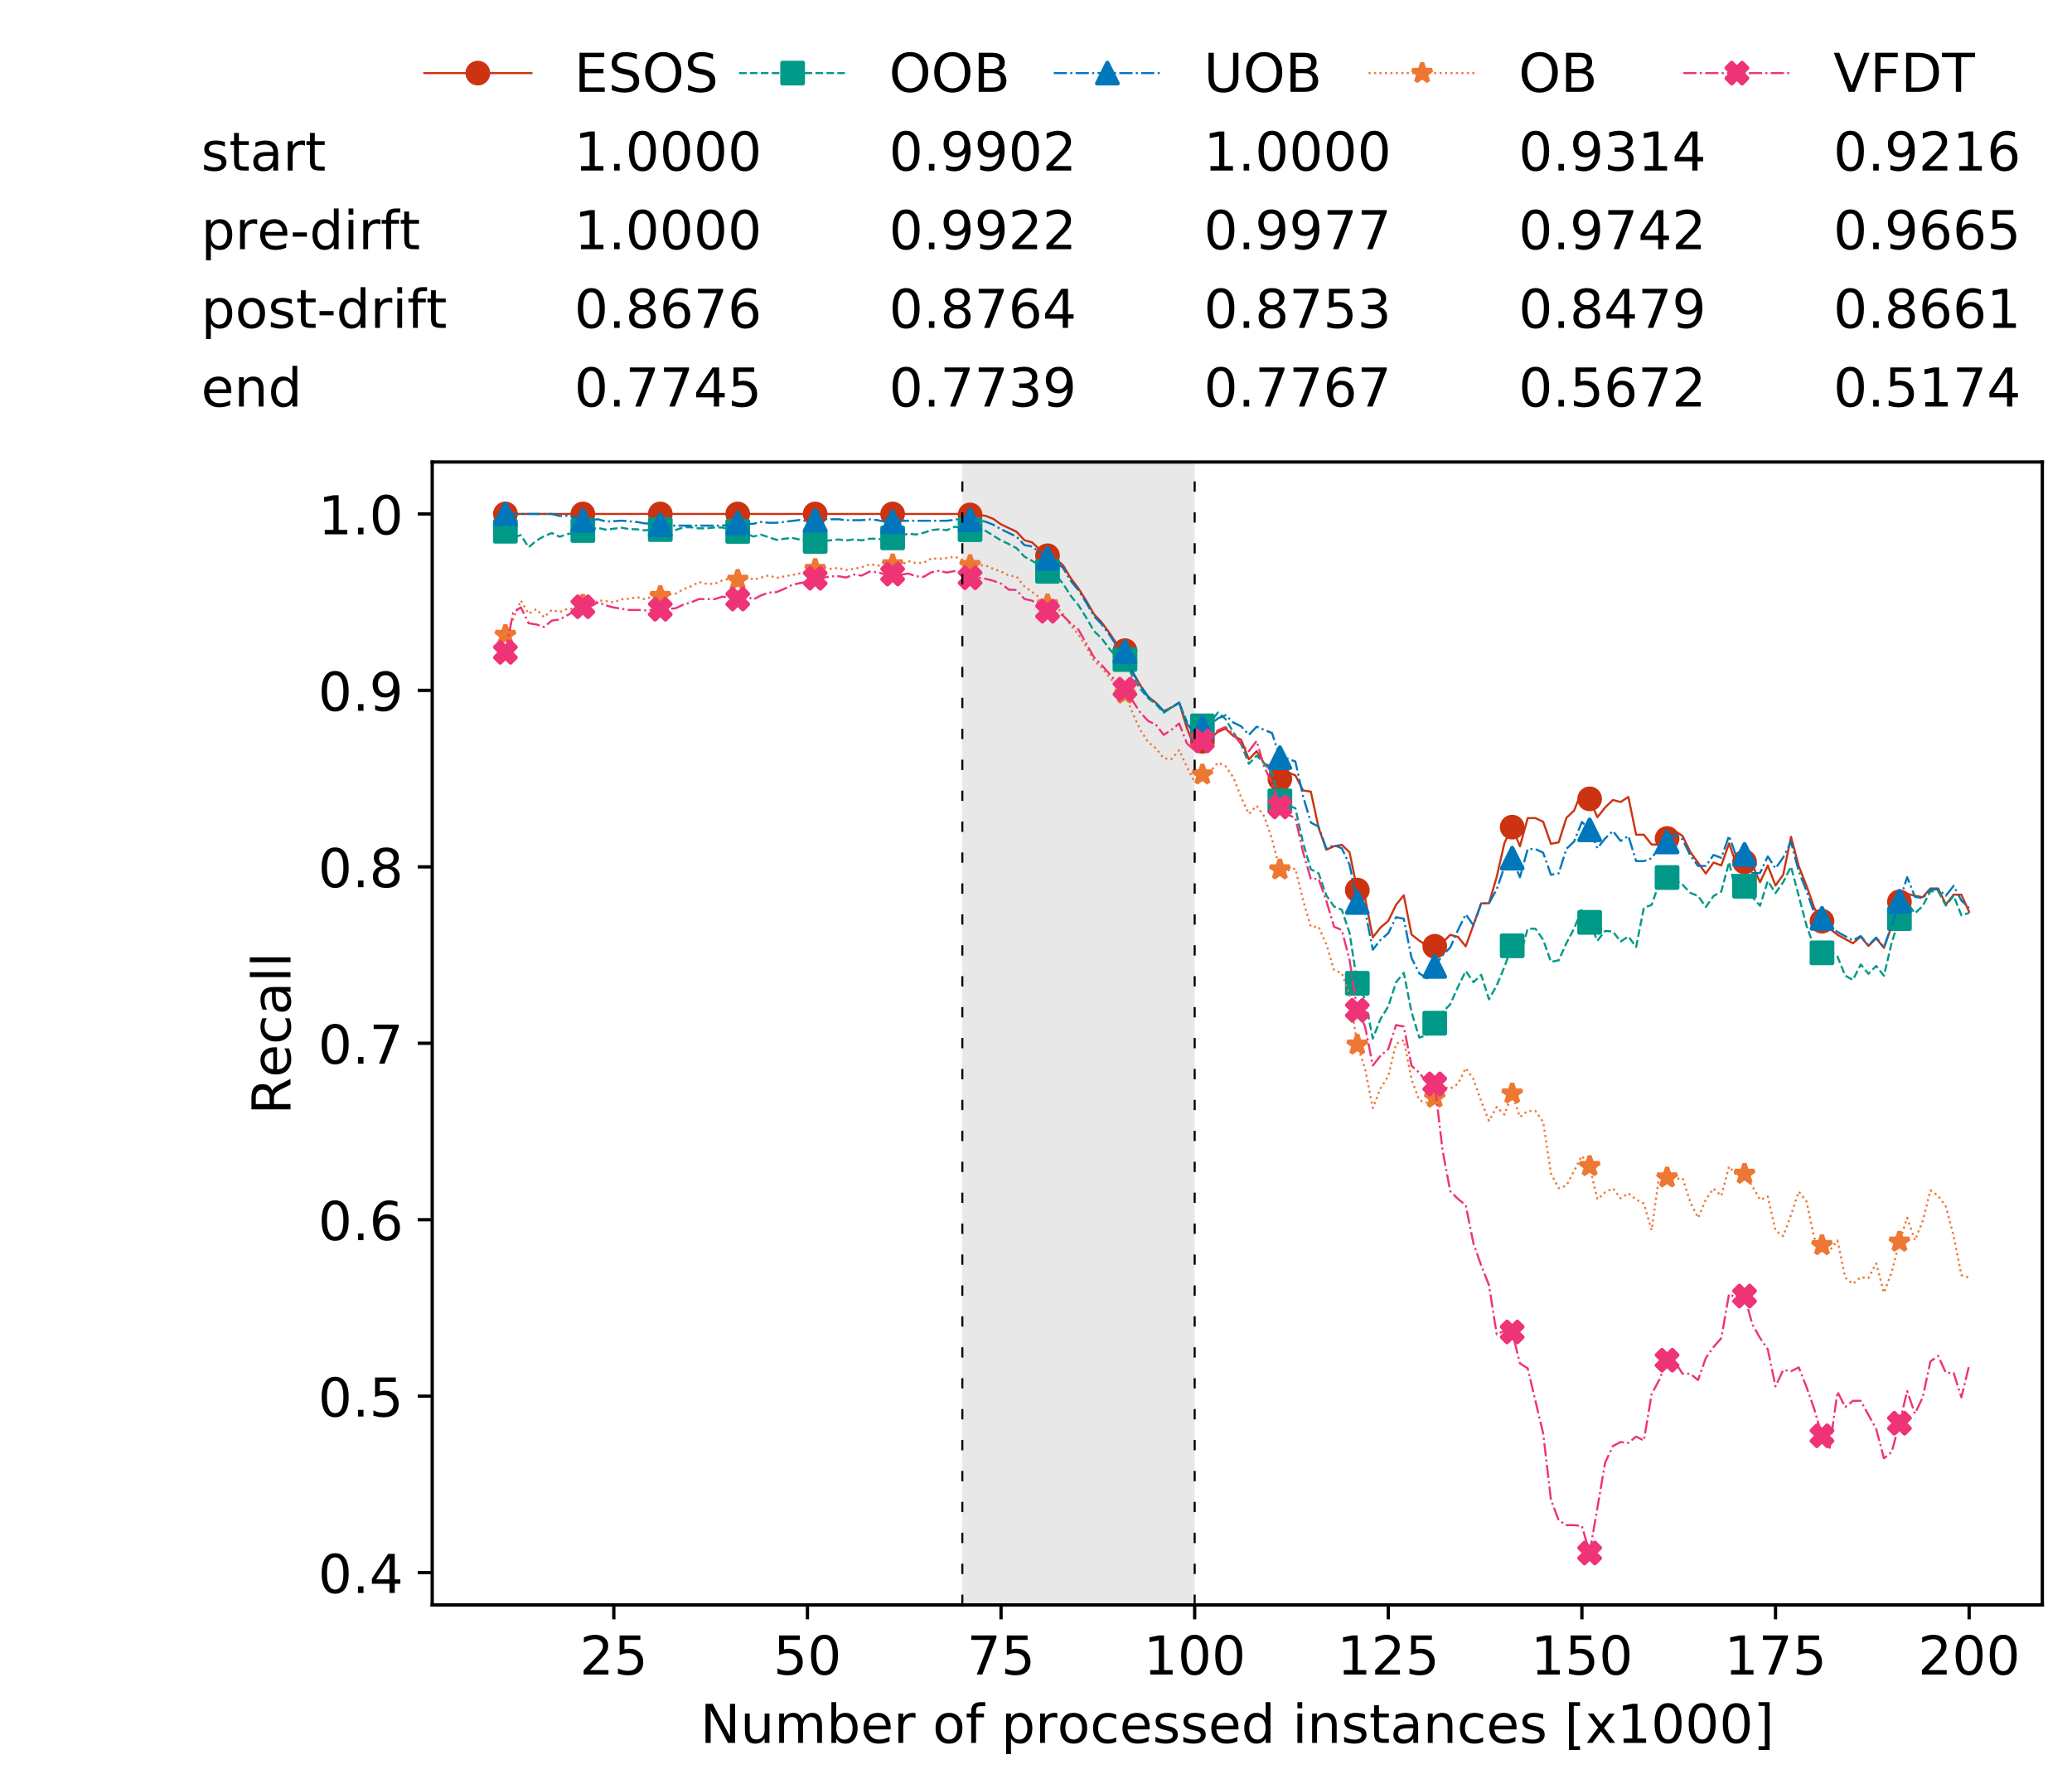 <?xml version="1.0" encoding="utf-8" standalone="no"?>
<!DOCTYPE svg PUBLIC "-//W3C//DTD SVG 1.1//EN"
  "http://www.w3.org/Graphics/SVG/1.1/DTD/svg11.dtd">
<!-- Created with matplotlib (https://matplotlib.org/) -->
<svg height="432.615pt" version="1.1" viewBox="0 0 502.65 432.615" width="502.65pt" xmlns="http://www.w3.org/2000/svg" xmlns:xlink="http://www.w3.org/1999/xlink">
 <defs>
  <style type="text/css">
*{stroke-linecap:butt;stroke-linejoin:round;white-space:pre;}
  </style>
 </defs>
 <g id="figure_1">
  <g id="patch_1">
   <path d="M 0 432.615 
L 502.65 432.615 
L 502.65 0 
L 0 0 
z
" style="fill:#ffffff;"/>
  </g>
  <g id="axes_1">
   <g id="patch_2">
    <path d="M 104.85 389.252 
L 495.45 389.252 
L 495.45 112.052 
L 104.85 112.052 
z
" style="fill:#ffffff;"/>
   </g>
   <g id="patch_3">
    <path clip-path="url(#p15475b03b0)" d="M 289.817 389.252 
L 289.817 112.052 
L 233.453 112.052 
L 233.453 389.252 
z
" style="fill:#d3d3d3;opacity:0.5;"/>
   </g>
   <g id="matplotlib.axis_1">
    <g id="xtick_1">
     <g id="line2d_1">
      <defs>
       <path d="M 0 0 
L 0 3.5 
" id="mc617524ba7" style="stroke:#000000;stroke-width:0.8;"/>
      </defs>
      <g>
       <use style="stroke:#000000;stroke-width:0.8;" x="148.908" xlink:href="#mc617524ba7" y="389.252"/>
      </g>
     </g>
     <g id="text_1">
      <!-- 25 -->
      <defs>
       <path d="M 19.188 8.297 
L 53.609 8.297 
L 53.609 0 
L 7.328 0 
L 7.328 8.297 
Q 12.938 14.109 22.625 23.891 
Q 32.328 33.688 34.812 36.531 
Q 39.547 41.844 41.422 45.531 
Q 43.312 49.219 43.312 52.781 
Q 43.312 58.594 39.234 62.25 
Q 35.156 65.922 28.609 65.922 
Q 23.969 65.922 18.812 64.312 
Q 13.672 62.703 7.812 59.422 
L 7.812 69.391 
Q 13.766 71.781 18.938 73 
Q 24.125 74.219 28.422 74.219 
Q 39.75 74.219 46.484 68.547 
Q 53.219 62.891 53.219 53.422 
Q 53.219 48.922 51.531 44.891 
Q 49.859 40.875 45.406 35.406 
Q 44.188 33.984 37.641 27.219 
Q 31.109 20.453 19.188 8.297 
z
" id="DejaVuSans-50"/>
       <path d="M 10.797 72.906 
L 49.516 72.906 
L 49.516 64.594 
L 19.828 64.594 
L 19.828 46.734 
Q 21.969 47.469 24.109 47.828 
Q 26.266 48.188 28.422 48.188 
Q 40.625 48.188 47.75 41.5 
Q 54.891 34.812 54.891 23.391 
Q 54.891 11.625 47.562 5.094 
Q 40.234 -1.422 26.906 -1.422 
Q 22.312 -1.422 17.547 -0.641 
Q 12.797 0.141 7.719 1.703 
L 7.719 11.625 
Q 12.109 9.234 16.797 8.062 
Q 21.484 6.891 26.703 6.891 
Q 35.156 6.891 40.078 11.328 
Q 45.016 15.766 45.016 23.391 
Q 45.016 31 40.078 35.438 
Q 35.156 39.891 26.703 39.891 
Q 22.75 39.891 18.812 39.016 
Q 14.891 38.141 10.797 36.281 
z
" id="DejaVuSans-53"/>
      </defs>
      <g transform="translate(140.636 406.13)scale(0.13 -0.13)">
       <use xlink:href="#DejaVuSans-50"/>
       <use x="63.623" xlink:href="#DejaVuSans-53"/>
      </g>
     </g>
    </g>
    <g id="xtick_2">
     <g id="line2d_2">
      <g>
       <use style="stroke:#000000;stroke-width:0.8;" x="195.877" xlink:href="#mc617524ba7" y="389.252"/>
      </g>
     </g>
     <g id="text_2">
      <!-- 50 -->
      <defs>
       <path d="M 31.781 66.406 
Q 24.172 66.406 20.328 58.906 
Q 16.5 51.422 16.5 36.375 
Q 16.5 21.391 20.328 13.891 
Q 24.172 6.391 31.781 6.391 
Q 39.453 6.391 43.281 13.891 
Q 47.125 21.391 47.125 36.375 
Q 47.125 51.422 43.281 58.906 
Q 39.453 66.406 31.781 66.406 
z
M 31.781 74.219 
Q 44.047 74.219 50.516 64.516 
Q 56.984 54.828 56.984 36.375 
Q 56.984 17.969 50.516 8.266 
Q 44.047 -1.422 31.781 -1.422 
Q 19.531 -1.422 13.062 8.266 
Q 6.594 17.969 6.594 36.375 
Q 6.594 54.828 13.062 64.516 
Q 19.531 74.219 31.781 74.219 
z
" id="DejaVuSans-48"/>
      </defs>
      <g transform="translate(187.606 406.13)scale(0.13 -0.13)">
       <use xlink:href="#DejaVuSans-53"/>
       <use x="63.623" xlink:href="#DejaVuSans-48"/>
      </g>
     </g>
    </g>
    <g id="xtick_3">
     <g id="line2d_3">
      <g>
       <use style="stroke:#000000;stroke-width:0.8;" x="242.847" xlink:href="#mc617524ba7" y="389.252"/>
      </g>
     </g>
     <g id="text_3">
      <!-- 75 -->
      <defs>
       <path d="M 8.203 72.906 
L 55.078 72.906 
L 55.078 68.703 
L 28.609 0 
L 18.312 0 
L 43.219 64.594 
L 8.203 64.594 
z
" id="DejaVuSans-55"/>
      </defs>
      <g transform="translate(234.576 406.13)scale(0.13 -0.13)">
       <use xlink:href="#DejaVuSans-55"/>
       <use x="63.623" xlink:href="#DejaVuSans-53"/>
      </g>
     </g>
    </g>
    <g id="xtick_4">
     <g id="line2d_4">
      <g>
       <use style="stroke:#000000;stroke-width:0.8;" x="289.817" xlink:href="#mc617524ba7" y="389.252"/>
      </g>
     </g>
     <g id="text_4">
      <!-- 100 -->
      <defs>
       <path d="M 12.406 8.297 
L 28.516 8.297 
L 28.516 63.922 
L 10.984 60.406 
L 10.984 69.391 
L 28.422 72.906 
L 38.281 72.906 
L 38.281 8.297 
L 54.391 8.297 
L 54.391 0 
L 12.406 0 
z
" id="DejaVuSans-49"/>
      </defs>
      <g transform="translate(277.41 406.13)scale(0.13 -0.13)">
       <use xlink:href="#DejaVuSans-49"/>
       <use x="63.623" xlink:href="#DejaVuSans-48"/>
       <use x="127.246" xlink:href="#DejaVuSans-48"/>
      </g>
     </g>
    </g>
    <g id="xtick_5">
     <g id="line2d_5">
      <g>
       <use style="stroke:#000000;stroke-width:0.8;" x="336.786" xlink:href="#mc617524ba7" y="389.252"/>
      </g>
     </g>
     <g id="text_5">
      <!-- 125 -->
      <g transform="translate(324.379 406.13)scale(0.13 -0.13)">
       <use xlink:href="#DejaVuSans-49"/>
       <use x="63.623" xlink:href="#DejaVuSans-50"/>
       <use x="127.246" xlink:href="#DejaVuSans-53"/>
      </g>
     </g>
    </g>
    <g id="xtick_6">
     <g id="line2d_6">
      <g>
       <use style="stroke:#000000;stroke-width:0.8;" x="383.756" xlink:href="#mc617524ba7" y="389.252"/>
      </g>
     </g>
     <g id="text_6">
      <!-- 150 -->
      <g transform="translate(371.349 406.13)scale(0.13 -0.13)">
       <use xlink:href="#DejaVuSans-49"/>
       <use x="63.623" xlink:href="#DejaVuSans-53"/>
       <use x="127.246" xlink:href="#DejaVuSans-48"/>
      </g>
     </g>
    </g>
    <g id="xtick_7">
     <g id="line2d_7">
      <g>
       <use style="stroke:#000000;stroke-width:0.8;" x="430.726" xlink:href="#mc617524ba7" y="389.252"/>
      </g>
     </g>
     <g id="text_7">
      <!-- 175 -->
      <g transform="translate(418.319 406.13)scale(0.13 -0.13)">
       <use xlink:href="#DejaVuSans-49"/>
       <use x="63.623" xlink:href="#DejaVuSans-55"/>
       <use x="127.246" xlink:href="#DejaVuSans-53"/>
      </g>
     </g>
    </g>
    <g id="xtick_8">
     <g id="line2d_8">
      <g>
       <use style="stroke:#000000;stroke-width:0.8;" x="477.695" xlink:href="#mc617524ba7" y="389.252"/>
      </g>
     </g>
     <g id="text_8">
      <!-- 200 -->
      <g transform="translate(465.289 406.13)scale(0.13 -0.13)">
       <use xlink:href="#DejaVuSans-50"/>
       <use x="63.623" xlink:href="#DejaVuSans-48"/>
       <use x="127.246" xlink:href="#DejaVuSans-48"/>
      </g>
     </g>
    </g>
    <g id="text_9">
     <!-- Number of processed instances [x1000] -->
     <defs>
      <path d="M 9.812 72.906 
L 23.094 72.906 
L 55.422 11.922 
L 55.422 72.906 
L 64.984 72.906 
L 64.984 0 
L 51.703 0 
L 19.391 60.984 
L 19.391 0 
L 9.812 0 
z
" id="DejaVuSans-78"/>
      <path d="M 8.5 21.578 
L 8.5 54.688 
L 17.484 54.688 
L 17.484 21.922 
Q 17.484 14.156 20.5 10.266 
Q 23.531 6.391 29.594 6.391 
Q 36.859 6.391 41.078 11.031 
Q 45.312 15.672 45.312 23.688 
L 45.312 54.688 
L 54.297 54.688 
L 54.297 0 
L 45.312 0 
L 45.312 8.406 
Q 42.047 3.422 37.719 1 
Q 33.406 -1.422 27.688 -1.422 
Q 18.266 -1.422 13.375 4.438 
Q 8.5 10.297 8.5 21.578 
z
M 31.109 56 
z
" id="DejaVuSans-117"/>
      <path d="M 52 44.188 
Q 55.375 50.25 60.062 53.125 
Q 64.75 56 71.094 56 
Q 79.641 56 84.281 50.016 
Q 88.922 44.047 88.922 33.016 
L 88.922 0 
L 79.891 0 
L 79.891 32.719 
Q 79.891 40.578 77.094 44.375 
Q 74.312 48.188 68.609 48.188 
Q 61.625 48.188 57.562 43.547 
Q 53.516 38.922 53.516 30.906 
L 53.516 0 
L 44.484 0 
L 44.484 32.719 
Q 44.484 40.625 41.703 44.406 
Q 38.922 48.188 33.109 48.188 
Q 26.219 48.188 22.156 43.531 
Q 18.109 38.875 18.109 30.906 
L 18.109 0 
L 9.078 0 
L 9.078 54.688 
L 18.109 54.688 
L 18.109 46.188 
Q 21.188 51.219 25.484 53.609 
Q 29.781 56 35.688 56 
Q 41.656 56 45.828 52.969 
Q 50 49.953 52 44.188 
z
" id="DejaVuSans-109"/>
      <path d="M 48.688 27.297 
Q 48.688 37.203 44.609 42.844 
Q 40.531 48.484 33.406 48.484 
Q 26.266 48.484 22.188 42.844 
Q 18.109 37.203 18.109 27.297 
Q 18.109 17.391 22.188 11.75 
Q 26.266 6.109 33.406 6.109 
Q 40.531 6.109 44.609 11.75 
Q 48.688 17.391 48.688 27.297 
z
M 18.109 46.391 
Q 20.953 51.266 25.266 53.625 
Q 29.594 56 35.594 56 
Q 45.562 56 51.781 48.094 
Q 58.016 40.188 58.016 27.297 
Q 58.016 14.406 51.781 6.484 
Q 45.562 -1.422 35.594 -1.422 
Q 29.594 -1.422 25.266 0.953 
Q 20.953 3.328 18.109 8.203 
L 18.109 0 
L 9.078 0 
L 9.078 75.984 
L 18.109 75.984 
z
" id="DejaVuSans-98"/>
      <path d="M 56.203 29.594 
L 56.203 25.203 
L 14.891 25.203 
Q 15.484 15.922 20.484 11.062 
Q 25.484 6.203 34.422 6.203 
Q 39.594 6.203 44.453 7.469 
Q 49.312 8.734 54.109 11.281 
L 54.109 2.781 
Q 49.266 0.734 44.188 -0.344 
Q 39.109 -1.422 33.891 -1.422 
Q 20.797 -1.422 13.156 6.188 
Q 5.516 13.812 5.516 26.812 
Q 5.516 40.234 12.766 48.109 
Q 20.016 56 32.328 56 
Q 43.359 56 49.781 48.891 
Q 56.203 41.797 56.203 29.594 
z
M 47.219 32.234 
Q 47.125 39.594 43.094 43.984 
Q 39.062 48.391 32.422 48.391 
Q 24.906 48.391 20.391 44.141 
Q 15.875 39.891 15.188 32.172 
z
" id="DejaVuSans-101"/>
      <path d="M 41.109 46.297 
Q 39.594 47.172 37.812 47.578 
Q 36.031 48 33.891 48 
Q 26.266 48 22.188 43.047 
Q 18.109 38.094 18.109 28.812 
L 18.109 0 
L 9.078 0 
L 9.078 54.688 
L 18.109 54.688 
L 18.109 46.188 
Q 20.953 51.172 25.484 53.578 
Q 30.031 56 36.531 56 
Q 37.453 56 38.578 55.875 
Q 39.703 55.766 41.062 55.516 
z
" id="DejaVuSans-114"/>
      <path id="DejaVuSans-32"/>
      <path d="M 30.609 48.391 
Q 23.391 48.391 19.188 42.75 
Q 14.984 37.109 14.984 27.297 
Q 14.984 17.484 19.156 11.844 
Q 23.344 6.203 30.609 6.203 
Q 37.797 6.203 41.984 11.859 
Q 46.188 17.531 46.188 27.297 
Q 46.188 37.016 41.984 42.703 
Q 37.797 48.391 30.609 48.391 
z
M 30.609 56 
Q 42.328 56 49.016 48.375 
Q 55.719 40.766 55.719 27.297 
Q 55.719 13.875 49.016 6.219 
Q 42.328 -1.422 30.609 -1.422 
Q 18.844 -1.422 12.172 6.219 
Q 5.516 13.875 5.516 27.297 
Q 5.516 40.766 12.172 48.375 
Q 18.844 56 30.609 56 
z
" id="DejaVuSans-111"/>
      <path d="M 37.109 75.984 
L 37.109 68.5 
L 28.516 68.5 
Q 23.688 68.5 21.797 66.547 
Q 19.922 64.594 19.922 59.516 
L 19.922 54.688 
L 34.719 54.688 
L 34.719 47.703 
L 19.922 47.703 
L 19.922 0 
L 10.891 0 
L 10.891 47.703 
L 2.297 47.703 
L 2.297 54.688 
L 10.891 54.688 
L 10.891 58.5 
Q 10.891 67.625 15.141 71.797 
Q 19.391 75.984 28.609 75.984 
z
" id="DejaVuSans-102"/>
      <path d="M 18.109 8.203 
L 18.109 -20.797 
L 9.078 -20.797 
L 9.078 54.688 
L 18.109 54.688 
L 18.109 46.391 
Q 20.953 51.266 25.266 53.625 
Q 29.594 56 35.594 56 
Q 45.562 56 51.781 48.094 
Q 58.016 40.188 58.016 27.297 
Q 58.016 14.406 51.781 6.484 
Q 45.562 -1.422 35.594 -1.422 
Q 29.594 -1.422 25.266 0.953 
Q 20.953 3.328 18.109 8.203 
z
M 48.688 27.297 
Q 48.688 37.203 44.609 42.844 
Q 40.531 48.484 33.406 48.484 
Q 26.266 48.484 22.188 42.844 
Q 18.109 37.203 18.109 27.297 
Q 18.109 17.391 22.188 11.75 
Q 26.266 6.109 33.406 6.109 
Q 40.531 6.109 44.609 11.75 
Q 48.688 17.391 48.688 27.297 
z
" id="DejaVuSans-112"/>
      <path d="M 48.781 52.594 
L 48.781 44.188 
Q 44.969 46.297 41.141 47.344 
Q 37.312 48.391 33.406 48.391 
Q 24.656 48.391 19.812 42.844 
Q 14.984 37.312 14.984 27.297 
Q 14.984 17.281 19.812 11.734 
Q 24.656 6.203 33.406 6.203 
Q 37.312 6.203 41.141 7.25 
Q 44.969 8.297 48.781 10.406 
L 48.781 2.094 
Q 45.016 0.344 40.984 -0.531 
Q 36.969 -1.422 32.422 -1.422 
Q 20.062 -1.422 12.781 6.344 
Q 5.516 14.109 5.516 27.297 
Q 5.516 40.672 12.859 48.328 
Q 20.219 56 33.016 56 
Q 37.156 56 41.109 55.141 
Q 45.062 54.297 48.781 52.594 
z
" id="DejaVuSans-99"/>
      <path d="M 44.281 53.078 
L 44.281 44.578 
Q 40.484 46.531 36.375 47.5 
Q 32.281 48.484 27.875 48.484 
Q 21.188 48.484 17.844 46.438 
Q 14.5 44.391 14.5 40.281 
Q 14.5 37.156 16.891 35.375 
Q 19.281 33.594 26.516 31.984 
L 29.594 31.297 
Q 39.156 29.25 43.188 25.516 
Q 47.219 21.781 47.219 15.094 
Q 47.219 7.469 41.188 3.016 
Q 35.156 -1.422 24.609 -1.422 
Q 20.219 -1.422 15.453 -0.562 
Q 10.688 0.297 5.422 2 
L 5.422 11.281 
Q 10.406 8.688 15.234 7.391 
Q 20.062 6.109 24.812 6.109 
Q 31.156 6.109 34.562 8.281 
Q 37.984 10.453 37.984 14.406 
Q 37.984 18.062 35.516 20.016 
Q 33.062 21.969 24.703 23.781 
L 21.578 24.516 
Q 13.234 26.266 9.516 29.906 
Q 5.812 33.547 5.812 39.891 
Q 5.812 47.609 11.281 51.797 
Q 16.75 56 26.812 56 
Q 31.781 56 36.172 55.266 
Q 40.578 54.547 44.281 53.078 
z
" id="DejaVuSans-115"/>
      <path d="M 45.406 46.391 
L 45.406 75.984 
L 54.391 75.984 
L 54.391 0 
L 45.406 0 
L 45.406 8.203 
Q 42.578 3.328 38.25 0.953 
Q 33.938 -1.422 27.875 -1.422 
Q 17.969 -1.422 11.734 6.484 
Q 5.516 14.406 5.516 27.297 
Q 5.516 40.188 11.734 48.094 
Q 17.969 56 27.875 56 
Q 33.938 56 38.25 53.625 
Q 42.578 51.266 45.406 46.391 
z
M 14.797 27.297 
Q 14.797 17.391 18.875 11.75 
Q 22.953 6.109 30.078 6.109 
Q 37.203 6.109 41.297 11.75 
Q 45.406 17.391 45.406 27.297 
Q 45.406 37.203 41.297 42.844 
Q 37.203 48.484 30.078 48.484 
Q 22.953 48.484 18.875 42.844 
Q 14.797 37.203 14.797 27.297 
z
" id="DejaVuSans-100"/>
      <path d="M 9.422 54.688 
L 18.406 54.688 
L 18.406 0 
L 9.422 0 
z
M 9.422 75.984 
L 18.406 75.984 
L 18.406 64.594 
L 9.422 64.594 
z
" id="DejaVuSans-105"/>
      <path d="M 54.891 33.016 
L 54.891 0 
L 45.906 0 
L 45.906 32.719 
Q 45.906 40.484 42.875 44.328 
Q 39.844 48.188 33.797 48.188 
Q 26.516 48.188 22.312 43.547 
Q 18.109 38.922 18.109 30.906 
L 18.109 0 
L 9.078 0 
L 9.078 54.688 
L 18.109 54.688 
L 18.109 46.188 
Q 21.344 51.125 25.703 53.562 
Q 30.078 56 35.797 56 
Q 45.219 56 50.047 50.172 
Q 54.891 44.344 54.891 33.016 
z
" id="DejaVuSans-110"/>
      <path d="M 18.312 70.219 
L 18.312 54.688 
L 36.812 54.688 
L 36.812 47.703 
L 18.312 47.703 
L 18.312 18.016 
Q 18.312 11.328 20.141 9.422 
Q 21.969 7.516 27.594 7.516 
L 36.812 7.516 
L 36.812 0 
L 27.594 0 
Q 17.188 0 13.234 3.875 
Q 9.281 7.766 9.281 18.016 
L 9.281 47.703 
L 2.688 47.703 
L 2.688 54.688 
L 9.281 54.688 
L 9.281 70.219 
z
" id="DejaVuSans-116"/>
      <path d="M 34.281 27.484 
Q 23.391 27.484 19.188 25 
Q 14.984 22.516 14.984 16.5 
Q 14.984 11.719 18.141 8.906 
Q 21.297 6.109 26.703 6.109 
Q 34.188 6.109 38.703 11.406 
Q 43.219 16.703 43.219 25.484 
L 43.219 27.484 
z
M 52.203 31.203 
L 52.203 0 
L 43.219 0 
L 43.219 8.297 
Q 40.141 3.328 35.547 0.953 
Q 30.953 -1.422 24.312 -1.422 
Q 15.922 -1.422 10.953 3.297 
Q 6 8.016 6 15.922 
Q 6 25.141 12.172 29.828 
Q 18.359 34.516 30.609 34.516 
L 43.219 34.516 
L 43.219 35.406 
Q 43.219 41.609 39.141 45 
Q 35.062 48.391 27.688 48.391 
Q 23 48.391 18.547 47.266 
Q 14.109 46.141 10.016 43.891 
L 10.016 52.203 
Q 14.938 54.109 19.578 55.047 
Q 24.219 56 28.609 56 
Q 40.484 56 46.344 49.844 
Q 52.203 43.703 52.203 31.203 
z
" id="DejaVuSans-97"/>
      <path d="M 8.594 75.984 
L 29.297 75.984 
L 29.297 69 
L 17.578 69 
L 17.578 -6.203 
L 29.297 -6.203 
L 29.297 -13.188 
L 8.594 -13.188 
z
" id="DejaVuSans-91"/>
      <path d="M 54.891 54.688 
L 35.109 28.078 
L 55.906 0 
L 45.312 0 
L 29.391 21.484 
L 13.484 0 
L 2.875 0 
L 24.125 28.609 
L 4.688 54.688 
L 15.281 54.688 
L 29.781 35.203 
L 44.281 54.688 
z
" id="DejaVuSans-120"/>
      <path d="M 30.422 75.984 
L 30.422 -13.188 
L 9.719 -13.188 
L 9.719 -6.203 
L 21.391 -6.203 
L 21.391 69 
L 9.719 69 
L 9.719 75.984 
z
" id="DejaVuSans-93"/>
     </defs>
     <g transform="translate(169.881 422.711)scale(0.13 -0.13)">
      <use xlink:href="#DejaVuSans-78"/>
      <use x="74.805" xlink:href="#DejaVuSans-117"/>
      <use x="138.184" xlink:href="#DejaVuSans-109"/>
      <use x="235.596" xlink:href="#DejaVuSans-98"/>
      <use x="299.072" xlink:href="#DejaVuSans-101"/>
      <use x="360.596" xlink:href="#DejaVuSans-114"/>
      <use x="401.709" xlink:href="#DejaVuSans-32"/>
      <use x="433.496" xlink:href="#DejaVuSans-111"/>
      <use x="494.678" xlink:href="#DejaVuSans-102"/>
      <use x="529.883" xlink:href="#DejaVuSans-32"/>
      <use x="561.67" xlink:href="#DejaVuSans-112"/>
      <use x="625.146" xlink:href="#DejaVuSans-114"/>
      <use x="666.229" xlink:href="#DejaVuSans-111"/>
      <use x="727.41" xlink:href="#DejaVuSans-99"/>
      <use x="782.391" xlink:href="#DejaVuSans-101"/>
      <use x="843.914" xlink:href="#DejaVuSans-115"/>
      <use x="896.014" xlink:href="#DejaVuSans-115"/>
      <use x="948.113" xlink:href="#DejaVuSans-101"/>
      <use x="1009.637" xlink:href="#DejaVuSans-100"/>
      <use x="1073.113" xlink:href="#DejaVuSans-32"/>
      <use x="1104.9" xlink:href="#DejaVuSans-105"/>
      <use x="1132.684" xlink:href="#DejaVuSans-110"/>
      <use x="1196.062" xlink:href="#DejaVuSans-115"/>
      <use x="1248.162" xlink:href="#DejaVuSans-116"/>
      <use x="1287.371" xlink:href="#DejaVuSans-97"/>
      <use x="1348.65" xlink:href="#DejaVuSans-110"/>
      <use x="1412.029" xlink:href="#DejaVuSans-99"/>
      <use x="1467.01" xlink:href="#DejaVuSans-101"/>
      <use x="1528.533" xlink:href="#DejaVuSans-115"/>
      <use x="1580.633" xlink:href="#DejaVuSans-32"/>
      <use x="1612.42" xlink:href="#DejaVuSans-91"/>
      <use x="1651.434" xlink:href="#DejaVuSans-120"/>
      <use x="1710.613" xlink:href="#DejaVuSans-49"/>
      <use x="1774.236" xlink:href="#DejaVuSans-48"/>
      <use x="1837.859" xlink:href="#DejaVuSans-48"/>
      <use x="1901.482" xlink:href="#DejaVuSans-48"/>
      <use x="1965.105" xlink:href="#DejaVuSans-93"/>
     </g>
    </g>
   </g>
   <g id="matplotlib.axis_2">
    <g id="ytick_1">
     <g id="line2d_9">
      <defs>
       <path d="M 0 0 
L -3.5 0 
" id="mf3d0124464" style="stroke:#000000;stroke-width:0.8;"/>
      </defs>
      <g>
       <use style="stroke:#000000;stroke-width:0.8;" x="104.85" xlink:href="#mf3d0124464" y="381.411"/>
      </g>
     </g>
     <g id="text_10">
      <!-- 0.4 -->
      <defs>
       <path d="M 10.688 12.406 
L 21 12.406 
L 21 0 
L 10.688 0 
z
" id="DejaVuSans-46"/>
       <path d="M 37.797 64.312 
L 12.891 25.391 
L 37.797 25.391 
z
M 35.203 72.906 
L 47.609 72.906 
L 47.609 25.391 
L 58.016 25.391 
L 58.016 17.188 
L 47.609 17.188 
L 47.609 0 
L 37.797 0 
L 37.797 17.188 
L 4.891 17.188 
L 4.891 26.703 
z
" id="DejaVuSans-52"/>
      </defs>
      <g transform="translate(77.176 386.35)scale(0.13 -0.13)">
       <use xlink:href="#DejaVuSans-48"/>
       <use x="63.623" xlink:href="#DejaVuSans-46"/>
       <use x="95.41" xlink:href="#DejaVuSans-52"/>
      </g>
     </g>
    </g>
    <g id="ytick_2">
     <g id="line2d_10">
      <g>
       <use style="stroke:#000000;stroke-width:0.8;" x="104.85" xlink:href="#mf3d0124464" y="338.618"/>
      </g>
     </g>
     <g id="text_11">
      <!-- 0.5 -->
      <g transform="translate(77.176 343.557)scale(0.13 -0.13)">
       <use xlink:href="#DejaVuSans-48"/>
       <use x="63.623" xlink:href="#DejaVuSans-46"/>
       <use x="95.41" xlink:href="#DejaVuSans-53"/>
      </g>
     </g>
    </g>
    <g id="ytick_3">
     <g id="line2d_11">
      <g>
       <use style="stroke:#000000;stroke-width:0.8;" x="104.85" xlink:href="#mf3d0124464" y="295.824"/>
      </g>
     </g>
     <g id="text_12">
      <!-- 0.6 -->
      <defs>
       <path d="M 33.016 40.375 
Q 26.375 40.375 22.484 35.828 
Q 18.609 31.297 18.609 23.391 
Q 18.609 15.531 22.484 10.953 
Q 26.375 6.391 33.016 6.391 
Q 39.656 6.391 43.531 10.953 
Q 47.406 15.531 47.406 23.391 
Q 47.406 31.297 43.531 35.828 
Q 39.656 40.375 33.016 40.375 
z
M 52.594 71.297 
L 52.594 62.312 
Q 48.875 64.062 45.094 64.984 
Q 41.312 65.922 37.594 65.922 
Q 27.828 65.922 22.672 59.328 
Q 17.531 52.734 16.797 39.406 
Q 19.672 43.656 24.016 45.922 
Q 28.375 48.188 33.594 48.188 
Q 44.578 48.188 50.953 41.516 
Q 57.328 34.859 57.328 23.391 
Q 57.328 12.156 50.688 5.359 
Q 44.047 -1.422 33.016 -1.422 
Q 20.359 -1.422 13.672 8.266 
Q 6.984 17.969 6.984 36.375 
Q 6.984 53.656 15.188 63.938 
Q 23.391 74.219 37.203 74.219 
Q 40.922 74.219 44.703 73.484 
Q 48.484 72.75 52.594 71.297 
z
" id="DejaVuSans-54"/>
      </defs>
      <g transform="translate(77.176 300.763)scale(0.13 -0.13)">
       <use xlink:href="#DejaVuSans-48"/>
       <use x="63.623" xlink:href="#DejaVuSans-46"/>
       <use x="95.41" xlink:href="#DejaVuSans-54"/>
      </g>
     </g>
    </g>
    <g id="ytick_4">
     <g id="line2d_12">
      <g>
       <use style="stroke:#000000;stroke-width:0.8;" x="104.85" xlink:href="#mf3d0124464" y="253.031"/>
      </g>
     </g>
     <g id="text_13">
      <!-- 0.7 -->
      <g transform="translate(77.176 257.97)scale(0.13 -0.13)">
       <use xlink:href="#DejaVuSans-48"/>
       <use x="63.623" xlink:href="#DejaVuSans-46"/>
       <use x="95.41" xlink:href="#DejaVuSans-55"/>
      </g>
     </g>
    </g>
    <g id="ytick_5">
     <g id="line2d_13">
      <g>
       <use style="stroke:#000000;stroke-width:0.8;" x="104.85" xlink:href="#mf3d0124464" y="210.238"/>
      </g>
     </g>
     <g id="text_14">
      <!-- 0.8 -->
      <defs>
       <path d="M 31.781 34.625 
Q 24.75 34.625 20.719 30.859 
Q 16.703 27.094 16.703 20.516 
Q 16.703 13.922 20.719 10.156 
Q 24.75 6.391 31.781 6.391 
Q 38.812 6.391 42.859 10.172 
Q 46.922 13.969 46.922 20.516 
Q 46.922 27.094 42.891 30.859 
Q 38.875 34.625 31.781 34.625 
z
M 21.922 38.812 
Q 15.578 40.375 12.031 44.719 
Q 8.5 49.078 8.5 55.328 
Q 8.5 64.062 14.719 69.141 
Q 20.953 74.219 31.781 74.219 
Q 42.672 74.219 48.875 69.141 
Q 55.078 64.062 55.078 55.328 
Q 55.078 49.078 51.531 44.719 
Q 48 40.375 41.703 38.812 
Q 48.828 37.156 52.797 32.312 
Q 56.781 27.484 56.781 20.516 
Q 56.781 9.906 50.312 4.234 
Q 43.844 -1.422 31.781 -1.422 
Q 19.734 -1.422 13.25 4.234 
Q 6.781 9.906 6.781 20.516 
Q 6.781 27.484 10.781 32.312 
Q 14.797 37.156 21.922 38.812 
z
M 18.312 54.391 
Q 18.312 48.734 21.844 45.562 
Q 25.391 42.391 31.781 42.391 
Q 38.141 42.391 41.719 45.562 
Q 45.312 48.734 45.312 54.391 
Q 45.312 60.062 41.719 63.234 
Q 38.141 66.406 31.781 66.406 
Q 25.391 66.406 21.844 63.234 
Q 18.312 60.062 18.312 54.391 
z
" id="DejaVuSans-56"/>
      </defs>
      <g transform="translate(77.176 215.177)scale(0.13 -0.13)">
       <use xlink:href="#DejaVuSans-48"/>
       <use x="63.623" xlink:href="#DejaVuSans-46"/>
       <use x="95.41" xlink:href="#DejaVuSans-56"/>
      </g>
     </g>
    </g>
    <g id="ytick_6">
     <g id="line2d_14">
      <g>
       <use style="stroke:#000000;stroke-width:0.8;" x="104.85" xlink:href="#mf3d0124464" y="167.445"/>
      </g>
     </g>
     <g id="text_15">
      <!-- 0.9 -->
      <defs>
       <path d="M 10.984 1.516 
L 10.984 10.5 
Q 14.703 8.734 18.5 7.812 
Q 22.312 6.891 25.984 6.891 
Q 35.75 6.891 40.891 13.453 
Q 46.047 20.016 46.781 33.406 
Q 43.953 29.203 39.594 26.953 
Q 35.25 24.703 29.984 24.703 
Q 19.047 24.703 12.672 31.312 
Q 6.297 37.938 6.297 49.422 
Q 6.297 60.641 12.938 67.422 
Q 19.578 74.219 30.609 74.219 
Q 43.266 74.219 49.922 64.516 
Q 56.594 54.828 56.594 36.375 
Q 56.594 19.141 48.406 8.859 
Q 40.234 -1.422 26.422 -1.422 
Q 22.703 -1.422 18.891 -0.688 
Q 15.094 0.047 10.984 1.516 
z
M 30.609 32.422 
Q 37.25 32.422 41.125 36.953 
Q 45.016 41.5 45.016 49.422 
Q 45.016 57.281 41.125 61.844 
Q 37.25 66.406 30.609 66.406 
Q 23.969 66.406 20.094 61.844 
Q 16.219 57.281 16.219 49.422 
Q 16.219 41.5 20.094 36.953 
Q 23.969 32.422 30.609 32.422 
z
" id="DejaVuSans-57"/>
      </defs>
      <g transform="translate(77.176 172.384)scale(0.13 -0.13)">
       <use xlink:href="#DejaVuSans-48"/>
       <use x="63.623" xlink:href="#DejaVuSans-46"/>
       <use x="95.41" xlink:href="#DejaVuSans-57"/>
      </g>
     </g>
    </g>
    <g id="ytick_7">
     <g id="line2d_15">
      <g>
       <use style="stroke:#000000;stroke-width:0.8;" x="104.85" xlink:href="#mf3d0124464" y="124.652"/>
      </g>
     </g>
     <g id="text_16">
      <!-- 1.0 -->
      <g transform="translate(77.176 129.591)scale(0.13 -0.13)">
       <use xlink:href="#DejaVuSans-49"/>
       <use x="63.623" xlink:href="#DejaVuSans-46"/>
       <use x="95.41" xlink:href="#DejaVuSans-48"/>
      </g>
     </g>
    </g>
    <g id="text_17">
     <!-- Recall -->
     <defs>
      <path d="M 44.391 34.188 
Q 47.562 33.109 50.562 29.594 
Q 53.562 26.078 56.594 19.922 
L 66.609 0 
L 56 0 
L 46.688 18.703 
Q 43.062 26.031 39.672 28.422 
Q 36.281 30.812 30.422 30.812 
L 19.672 30.812 
L 19.672 0 
L 9.812 0 
L 9.812 72.906 
L 32.078 72.906 
Q 44.578 72.906 50.734 67.672 
Q 56.891 62.453 56.891 51.906 
Q 56.891 45.016 53.688 40.469 
Q 50.484 35.938 44.391 34.188 
z
M 19.672 64.797 
L 19.672 38.922 
L 32.078 38.922 
Q 39.203 38.922 42.844 42.219 
Q 46.484 45.516 46.484 51.906 
Q 46.484 58.297 42.844 61.547 
Q 39.203 64.797 32.078 64.797 
z
" id="DejaVuSans-82"/>
      <path d="M 9.422 75.984 
L 18.406 75.984 
L 18.406 0 
L 9.422 0 
z
" id="DejaVuSans-108"/>
     </defs>
     <g transform="translate(70.472 270.333)rotate(-90)scale(0.13 -0.13)">
      <use xlink:href="#DejaVuSans-82"/>
      <use x="69.42" xlink:href="#DejaVuSans-101"/>
      <use x="130.943" xlink:href="#DejaVuSans-99"/>
      <use x="185.924" xlink:href="#DejaVuSans-97"/>
      <use x="247.203" xlink:href="#DejaVuSans-108"/>
      <use x="274.986" xlink:href="#DejaVuSans-108"/>
     </g>
    </g>
   </g>
   <g id="line2d_16"/>
   <g id="line2d_17"/>
   <g id="line2d_18"/>
   <g id="line2d_19"/>
   <g id="line2d_20"/>
   <g id="line2d_21">
    <path clip-path="url(#p15475b03b0)" d="M 122.605 124.652 
L 233.453 124.652 
L 235.332 124.882 
L 237.211 124.882 
L 239.089 125.105 
L 240.968 125.843 
L 242.847 127.18 
L 246.605 128.964 
L 248.483 131.002 
L 250.362 131.53 
L 252.241 133.289 
L 254.12 134.791 
L 255.998 135.504 
L 257.877 137.077 
L 259.756 140.234 
L 261.635 142.722 
L 263.514 145.707 
L 265.392 148.971 
L 267.271 150.962 
L 269.15 153.529 
L 271.029 156.345 
L 272.908 157.804 
L 274.786 162.939 
L 276.665 166.282 
L 278.544 168.995 
L 280.423 170.449 
L 282.302 172.499 
L 284.18 171.582 
L 286.059 170.4 
L 287.938 176.629 
L 289.817 181.289 
L 291.695 179.788 
L 293.574 179.074 
L 295.453 177.501 
L 297.332 176.722 
L 299.211 178.513 
L 301.089 179.418 
L 302.968 184.178 
L 304.847 182.187 
L 306.726 185.25 
L 308.605 186.001 
L 310.483 188.897 
L 312.362 187.328 
L 314.241 188.041 
L 316.12 191.722 
L 317.998 191.988 
L 319.877 200.741 
L 321.756 206.09 
L 323.635 205.234 
L 325.514 204.897 
L 327.392 206.707 
L 329.271 215.877 
L 331.15 217.822 
L 333.029 227.332 
L 334.908 224.954 
L 336.786 223.35 
L 338.665 219.459 
L 340.544 217.141 
L 342.423 226.651 
L 344.302 228.152 
L 346.18 229.341 
L 348.059 229.511 
L 349.938 228.619 
L 351.817 226.717 
L 353.695 227.227 
L 355.574 229.519 
L 359.332 219.083 
L 361.211 219.083 
L 363.089 212.664 
L 364.968 204.435 
L 366.847 200.614 
L 368.726 205.252 
L 370.605 198.417 
L 372.483 198.417 
L 374.362 199.309 
L 376.241 204.658 
L 378.12 204.301 
L 379.998 198.358 
L 381.877 196.575 
L 383.756 191.82 
L 385.635 193.751 
L 387.514 198.209 
L 389.392 195.832 
L 391.271 194.025 
L 393.15 194.512 
L 395.029 193.277 
L 396.908 202.447 
L 398.786 202.447 
L 400.665 204.825 
L 402.544 204.825 
L 404.423 203.366 
L 406.302 201.537 
L 408.18 202.753 
L 410.059 206.643 
L 413.817 211.865 
L 415.695 209.19 
L 417.574 209.904 
L 419.453 204.554 
L 421.332 209.904 
L 423.211 209.053 
L 425.089 209.701 
L 426.968 213.98 
L 428.847 209.928 
L 430.726 214.791 
L 432.605 212.116 
L 434.483 202.946 
L 436.362 210.078 
L 438.241 214.833 
L 440.12 220.182 
L 441.998 223.424 
L 443.877 225.253 
L 445.756 226.712 
L 449.514 228.778 
L 451.392 227.173 
L 453.271 229.436 
L 455.15 227.535 
L 457.029 229.912 
L 458.908 224.563 
L 460.786 218.727 
L 462.665 216.782 
L 464.544 217.258 
L 466.423 217.614 
L 468.302 215.475 
L 470.18 215.475 
L 472.059 219.365 
L 473.938 216.988 
L 475.817 216.988 
L 477.695 221.148 
L 477.695 221.148 
" style="fill:none;stroke:#cc3311;stroke-linecap:square;stroke-width:0.5;"/>
    <defs>
     <path d="M 0 2.5 
C 0.663 2.5 1.299 2.237 1.768 1.768 
C 2.237 1.299 2.5 0.663 2.5 0 
C 2.5 -0.663 2.237 -1.299 1.768 -1.768 
C 1.299 -2.237 0.663 -2.5 0 -2.5 
C -0.663 -2.5 -1.299 -2.237 -1.768 -1.768 
C -2.237 -1.299 -2.5 -0.663 -2.5 0 
C -2.5 0.663 -2.237 1.299 -1.768 1.768 
C -1.299 2.237 -0.663 2.5 0 2.5 
z
" id="ma9ea8171dc" style="stroke:#cc3311;"/>
    </defs>
    <g clip-path="url(#p15475b03b0)">
     <use style="fill:#cc3311;stroke:#cc3311;" x="122.605" xlink:href="#ma9ea8171dc" y="124.652"/>
     <use style="fill:#cc3311;stroke:#cc3311;" x="141.392" xlink:href="#ma9ea8171dc" y="124.652"/>
     <use style="fill:#cc3311;stroke:#cc3311;" x="160.18" xlink:href="#ma9ea8171dc" y="124.652"/>
     <use style="fill:#cc3311;stroke:#cc3311;" x="178.968" xlink:href="#ma9ea8171dc" y="124.652"/>
     <use style="fill:#cc3311;stroke:#cc3311;" x="197.756" xlink:href="#ma9ea8171dc" y="124.652"/>
     <use style="fill:#cc3311;stroke:#cc3311;" x="216.544" xlink:href="#ma9ea8171dc" y="124.652"/>
     <use style="fill:#cc3311;stroke:#cc3311;" x="235.332" xlink:href="#ma9ea8171dc" y="124.882"/>
     <use style="fill:#cc3311;stroke:#cc3311;" x="254.12" xlink:href="#ma9ea8171dc" y="134.791"/>
     <use style="fill:#cc3311;stroke:#cc3311;" x="272.908" xlink:href="#ma9ea8171dc" y="157.804"/>
     <use style="fill:#cc3311;stroke:#cc3311;" x="291.695" xlink:href="#ma9ea8171dc" y="179.788"/>
     <use style="fill:#cc3311;stroke:#cc3311;" x="310.483" xlink:href="#ma9ea8171dc" y="188.897"/>
     <use style="fill:#cc3311;stroke:#cc3311;" x="329.271" xlink:href="#ma9ea8171dc" y="215.877"/>
     <use style="fill:#cc3311;stroke:#cc3311;" x="348.059" xlink:href="#ma9ea8171dc" y="229.511"/>
     <use style="fill:#cc3311;stroke:#cc3311;" x="366.847" xlink:href="#ma9ea8171dc" y="200.614"/>
     <use style="fill:#cc3311;stroke:#cc3311;" x="385.635" xlink:href="#ma9ea8171dc" y="193.751"/>
     <use style="fill:#cc3311;stroke:#cc3311;" x="404.423" xlink:href="#ma9ea8171dc" y="203.366"/>
     <use style="fill:#cc3311;stroke:#cc3311;" x="423.211" xlink:href="#ma9ea8171dc" y="209.053"/>
     <use style="fill:#cc3311;stroke:#cc3311;" x="441.998" xlink:href="#ma9ea8171dc" y="223.424"/>
     <use style="fill:#cc3311;stroke:#cc3311;" x="460.786" xlink:href="#ma9ea8171dc" y="218.727"/>
    </g>
   </g>
   <g id="line2d_22"/>
   <g id="line2d_23"/>
   <g id="line2d_24"/>
   <g id="line2d_25"/>
   <g id="line2d_26">
    <path clip-path="url(#p15475b03b0)" d="M 122.605 128.847 
L 124.483 130.346 
L 126.362 129.781 
L 128.241 132.735 
L 130.12 131.119 
L 131.998 130.041 
L 133.877 129.271 
L 135.756 130.18 
L 137.635 129.565 
L 141.392 128.672 
L 145.15 128.053 
L 147.029 128.468 
L 150.786 127.991 
L 152.665 128.33 
L 154.544 128.381 
L 156.423 128.627 
L 158.302 128.428 
L 163.938 128.539 
L 165.817 127.897 
L 167.695 127.897 
L 169.574 128.141 
L 171.453 128.141 
L 173.332 127.942 
L 175.211 127.942 
L 180.847 129.295 
L 182.726 130.134 
L 184.605 129.673 
L 188.362 130.933 
L 192.12 130.439 
L 195.877 131.305 
L 199.635 131.24 
L 203.392 130.841 
L 205.271 131.076 
L 207.15 130.833 
L 209.029 131.058 
L 210.908 130.662 
L 212.786 130.662 
L 214.665 130.918 
L 220.302 129.428 
L 222.18 129.637 
L 224.059 129.221 
L 225.938 128.572 
L 227.817 128.381 
L 229.695 128.585 
L 231.574 127.77 
L 233.453 128.005 
L 235.332 128.465 
L 237.211 128.073 
L 239.089 128.741 
L 242.847 131.073 
L 244.726 131.94 
L 246.605 132.938 
L 248.483 134.976 
L 252.241 137.059 
L 254.12 138.561 
L 255.998 139.274 
L 257.877 141.566 
L 259.756 144.513 
L 261.635 146.807 
L 263.514 149.792 
L 265.392 153.056 
L 267.271 154.843 
L 269.15 157.41 
L 271.029 159.52 
L 272.908 159.956 
L 274.786 164.236 
L 276.665 167.133 
L 278.544 169.354 
L 280.423 170.808 
L 282.302 172.858 
L 286.059 170.454 
L 287.938 175.028 
L 289.817 177.548 
L 291.695 176.047 
L 293.574 175.334 
L 295.453 172.816 
L 297.332 174.414 
L 299.211 177.632 
L 301.089 180.482 
L 302.968 185.242 
L 304.847 183.251 
L 306.726 185.188 
L 308.605 187.722 
L 310.483 194.238 
L 312.362 195.308 
L 314.241 196.021 
L 316.12 204.457 
L 317.998 210.836 
L 319.877 211.808 
L 321.756 217.158 
L 323.635 219.868 
L 325.514 220.656 
L 327.392 226.252 
L 329.271 238.479 
L 331.15 242.369 
L 333.029 251.879 
L 334.908 247.124 
L 336.786 244.093 
L 338.665 238.257 
L 340.544 235.939 
L 342.423 245.449 
L 344.302 251.643 
L 346.18 251.048 
L 348.059 248.161 
L 349.938 245.487 
L 351.817 243.585 
L 353.695 239.34 
L 355.574 235.519 
L 357.453 238.212 
L 359.332 236.429 
L 361.211 242.372 
L 363.089 239.01 
L 364.968 234.484 
L 366.847 229.389 
L 368.726 232.083 
L 370.605 225.248 
L 372.483 225.248 
L 374.362 227.922 
L 376.241 233.271 
L 378.12 232.915 
L 379.998 228.754 
L 381.877 225.188 
L 383.756 220.434 
L 385.635 223.702 
L 387.514 228.16 
L 389.392 225.783 
L 391.271 225.922 
L 393.15 228.353 
L 395.029 227.119 
L 396.908 229.666 
L 398.786 220.156 
L 400.665 219.477 
L 402.544 214.128 
L 404.423 212.831 
L 406.302 213.38 
L 408.18 214.595 
L 410.059 216.541 
L 411.938 217.305 
L 413.817 219.979 
L 415.695 217.305 
L 417.574 216.235 
L 419.453 209.103 
L 421.332 217.126 
L 423.211 214.938 
L 425.089 217.532 
L 426.968 219.671 
L 428.847 213.674 
L 430.726 216.591 
L 432.605 213.917 
L 434.483 210.181 
L 438.241 224.445 
L 440.12 229.795 
L 441.998 231.091 
L 443.877 230.543 
L 445.756 232.002 
L 447.635 236.64 
L 449.514 237.659 
L 451.392 233.914 
L 453.271 236.178 
L 455.15 234.276 
L 457.029 236.653 
L 458.908 228.629 
L 460.786 222.794 
L 462.665 218.904 
L 464.544 221.519 
L 466.423 219.736 
L 468.302 216.17 
L 470.18 216.17 
L 472.059 219.628 
L 473.938 217.25 
L 475.817 222.005 
L 477.695 221.411 
L 477.695 221.411 
" style="fill:none;stroke:#009988;stroke-dasharray:1.85,0.8;stroke-dashoffset:0;stroke-width:0.5;"/>
    <defs>
     <path d="M -2.5 2.5 
L 2.5 2.5 
L 2.5 -2.5 
L -2.5 -2.5 
z
" id="mf27f9a2bdf" style="stroke:#009988;stroke-linejoin:miter;"/>
    </defs>
    <g clip-path="url(#p15475b03b0)">
     <use style="fill:#009988;stroke:#009988;stroke-linejoin:miter;" x="122.605" xlink:href="#mf27f9a2bdf" y="128.847"/>
     <use style="fill:#009988;stroke:#009988;stroke-linejoin:miter;" x="141.392" xlink:href="#mf27f9a2bdf" y="128.672"/>
     <use style="fill:#009988;stroke:#009988;stroke-linejoin:miter;" x="160.18" xlink:href="#mf27f9a2bdf" y="128.446"/>
     <use style="fill:#009988;stroke:#009988;stroke-linejoin:miter;" x="178.968" xlink:href="#mf27f9a2bdf" y="128.883"/>
     <use style="fill:#009988;stroke:#009988;stroke-linejoin:miter;" x="197.756" xlink:href="#mf27f9a2bdf" y="131.307"/>
     <use style="fill:#009988;stroke:#009988;stroke-linejoin:miter;" x="216.544" xlink:href="#mf27f9a2bdf" y="130.453"/>
     <use style="fill:#009988;stroke:#009988;stroke-linejoin:miter;" x="235.332" xlink:href="#mf27f9a2bdf" y="128.465"/>
     <use style="fill:#009988;stroke:#009988;stroke-linejoin:miter;" x="254.12" xlink:href="#mf27f9a2bdf" y="138.561"/>
     <use style="fill:#009988;stroke:#009988;stroke-linejoin:miter;" x="272.908" xlink:href="#mf27f9a2bdf" y="159.956"/>
     <use style="fill:#009988;stroke:#009988;stroke-linejoin:miter;" x="291.695" xlink:href="#mf27f9a2bdf" y="176.047"/>
     <use style="fill:#009988;stroke:#009988;stroke-linejoin:miter;" x="310.483" xlink:href="#mf27f9a2bdf" y="194.238"/>
     <use style="fill:#009988;stroke:#009988;stroke-linejoin:miter;" x="329.271" xlink:href="#mf27f9a2bdf" y="238.479"/>
     <use style="fill:#009988;stroke:#009988;stroke-linejoin:miter;" x="348.059" xlink:href="#mf27f9a2bdf" y="248.161"/>
     <use style="fill:#009988;stroke:#009988;stroke-linejoin:miter;" x="366.847" xlink:href="#mf27f9a2bdf" y="229.389"/>
     <use style="fill:#009988;stroke:#009988;stroke-linejoin:miter;" x="385.635" xlink:href="#mf27f9a2bdf" y="223.702"/>
     <use style="fill:#009988;stroke:#009988;stroke-linejoin:miter;" x="404.423" xlink:href="#mf27f9a2bdf" y="212.831"/>
     <use style="fill:#009988;stroke:#009988;stroke-linejoin:miter;" x="423.211" xlink:href="#mf27f9a2bdf" y="214.938"/>
     <use style="fill:#009988;stroke:#009988;stroke-linejoin:miter;" x="441.998" xlink:href="#mf27f9a2bdf" y="231.091"/>
     <use style="fill:#009988;stroke:#009988;stroke-linejoin:miter;" x="460.786" xlink:href="#mf27f9a2bdf" y="222.794"/>
    </g>
   </g>
   <g id="line2d_27"/>
   <g id="line2d_28"/>
   <g id="line2d_29"/>
   <g id="line2d_30"/>
   <g id="line2d_31">
    <path clip-path="url(#p15475b03b0)" d="M 122.605 124.652 
L 133.877 124.652 
L 135.756 125.147 
L 137.635 125.092 
L 139.514 125.503 
L 141.392 126.181 
L 145.15 125.946 
L 147.029 126.511 
L 150.786 126.278 
L 154.544 126.606 
L 156.423 126.945 
L 158.302 127.029 
L 162.059 127.486 
L 175.211 127.486 
L 177.089 127.259 
L 178.968 126.843 
L 180.847 127.049 
L 182.726 127.049 
L 184.605 126.589 
L 186.483 126.792 
L 188.362 126.792 
L 193.998 126.119 
L 195.877 126.391 
L 199.635 125.933 
L 203.392 125.933 
L 205.271 126.169 
L 209.029 126.169 
L 210.908 125.97 
L 212.786 126.147 
L 214.665 126.513 
L 216.544 126.513 
L 218.423 126.307 
L 229.695 126.298 
L 231.574 126.094 
L 233.453 125.624 
L 235.332 126.084 
L 237.211 126.084 
L 239.089 126.53 
L 240.968 127.268 
L 242.847 128.37 
L 246.605 130.154 
L 248.483 132.192 
L 250.362 132.544 
L 254.12 135.438 
L 255.998 136.151 
L 257.877 137.724 
L 259.756 140.881 
L 261.635 143.175 
L 263.514 146.16 
L 265.392 149.424 
L 267.271 151.415 
L 269.15 153.982 
L 271.029 156.798 
L 272.908 158.027 
L 274.786 163.162 
L 276.665 166.282 
L 278.544 168.995 
L 280.423 170.449 
L 282.302 172.499 
L 284.18 171.582 
L 286.059 170.4 
L 287.938 175.503 
L 289.817 178.023 
L 291.695 176.522 
L 293.574 175.809 
L 295.453 174.235 
L 297.332 173.456 
L 299.211 175.247 
L 301.089 176.152 
L 302.968 178.237 
L 304.847 176.247 
L 308.605 177.808 
L 310.483 183.761 
L 312.362 183.975 
L 314.241 184.688 
L 316.12 193.124 
L 317.998 199.503 
L 319.877 200.476 
L 321.756 205.825 
L 323.635 204.969 
L 325.514 205.757 
L 327.392 209.707 
L 329.271 218.877 
L 331.15 220.822 
L 333.029 230.332 
L 334.908 227.955 
L 336.786 226.35 
L 338.665 222.46 
L 340.544 222.816 
L 342.423 232.326 
L 344.302 236.08 
L 346.18 237.268 
L 348.059 234.381 
L 349.938 231.707 
L 351.817 229.805 
L 353.695 225.56 
L 355.574 221.739 
L 357.453 224.432 
L 359.332 219.083 
L 361.211 219.083 
L 363.089 215.721 
L 364.968 210.166 
L 366.847 208.128 
L 368.726 212.766 
L 370.605 205.931 
L 372.483 205.931 
L 374.362 206.823 
L 376.241 212.172 
L 378.12 211.815 
L 379.998 205.872 
L 381.877 204.089 
L 383.756 199.334 
L 385.635 201.266 
L 387.514 205.723 
L 389.392 203.346 
L 391.271 201.54 
L 393.15 203.971 
L 395.029 202.737 
L 396.908 208.85 
L 398.786 208.85 
L 400.665 208.171 
L 402.544 205.496 
L 404.423 204.199 
L 406.302 202.371 
L 408.18 203.586 
L 410.059 207.477 
L 411.938 210.024 
L 413.817 210.024 
L 415.695 207.349 
L 417.574 208.063 
L 419.453 202.713 
L 421.332 208.063 
L 423.211 207.212 
L 425.089 211.75 
L 426.968 211.75 
L 428.847 207.698 
L 430.726 210.616 
L 432.605 207.941 
L 434.483 204.205 
L 436.362 211.337 
L 438.241 216.092 
L 440.12 221.441 
L 441.998 222.738 
L 443.877 224.567 
L 445.756 226.026 
L 449.514 228.092 
L 451.392 227.022 
L 453.271 229.285 
L 455.15 227.383 
L 457.029 229.761 
L 458.908 224.411 
L 462.665 212.741 
L 464.544 217.495 
L 466.423 217.852 
L 468.302 215.712 
L 470.18 215.712 
L 472.059 217.225 
L 473.938 214.848 
L 475.817 218.414 
L 477.695 220.197 
L 477.695 220.197 
" style="fill:none;stroke:#0077bb;stroke-dasharray:3.2,0.8,0.5,0.8;stroke-dashoffset:0;stroke-width:0.5;"/>
    <defs>
     <path d="M 0 -2.5 
L -2.5 2.5 
L 2.5 2.5 
z
" id="madf69b9cbf" style="stroke:#0077bb;stroke-linejoin:miter;"/>
    </defs>
    <g clip-path="url(#p15475b03b0)">
     <use style="fill:#0077bb;stroke:#0077bb;stroke-linejoin:miter;" x="122.605" xlink:href="#madf69b9cbf" y="124.652"/>
     <use style="fill:#0077bb;stroke:#0077bb;stroke-linejoin:miter;" x="141.392" xlink:href="#madf69b9cbf" y="126.181"/>
     <use style="fill:#0077bb;stroke:#0077bb;stroke-linejoin:miter;" x="160.18" xlink:href="#madf69b9cbf" y="127.256"/>
     <use style="fill:#0077bb;stroke:#0077bb;stroke-linejoin:miter;" x="178.968" xlink:href="#madf69b9cbf" y="126.843"/>
     <use style="fill:#0077bb;stroke:#0077bb;stroke-linejoin:miter;" x="197.756" xlink:href="#madf69b9cbf" y="126.164"/>
     <use style="fill:#0077bb;stroke:#0077bb;stroke-linejoin:miter;" x="216.544" xlink:href="#madf69b9cbf" y="126.513"/>
     <use style="fill:#0077bb;stroke:#0077bb;stroke-linejoin:miter;" x="235.332" xlink:href="#madf69b9cbf" y="126.084"/>
     <use style="fill:#0077bb;stroke:#0077bb;stroke-linejoin:miter;" x="254.12" xlink:href="#madf69b9cbf" y="135.438"/>
     <use style="fill:#0077bb;stroke:#0077bb;stroke-linejoin:miter;" x="272.908" xlink:href="#madf69b9cbf" y="158.027"/>
     <use style="fill:#0077bb;stroke:#0077bb;stroke-linejoin:miter;" x="291.695" xlink:href="#madf69b9cbf" y="176.522"/>
     <use style="fill:#0077bb;stroke:#0077bb;stroke-linejoin:miter;" x="310.483" xlink:href="#madf69b9cbf" y="183.761"/>
     <use style="fill:#0077bb;stroke:#0077bb;stroke-linejoin:miter;" x="329.271" xlink:href="#madf69b9cbf" y="218.877"/>
     <use style="fill:#0077bb;stroke:#0077bb;stroke-linejoin:miter;" x="348.059" xlink:href="#madf69b9cbf" y="234.381"/>
     <use style="fill:#0077bb;stroke:#0077bb;stroke-linejoin:miter;" x="366.847" xlink:href="#madf69b9cbf" y="208.128"/>
     <use style="fill:#0077bb;stroke:#0077bb;stroke-linejoin:miter;" x="385.635" xlink:href="#madf69b9cbf" y="201.266"/>
     <use style="fill:#0077bb;stroke:#0077bb;stroke-linejoin:miter;" x="404.423" xlink:href="#madf69b9cbf" y="204.199"/>
     <use style="fill:#0077bb;stroke:#0077bb;stroke-linejoin:miter;" x="423.211" xlink:href="#madf69b9cbf" y="207.212"/>
     <use style="fill:#0077bb;stroke:#0077bb;stroke-linejoin:miter;" x="441.998" xlink:href="#madf69b9cbf" y="222.738"/>
     <use style="fill:#0077bb;stroke:#0077bb;stroke-linejoin:miter;" x="460.786" xlink:href="#madf69b9cbf" y="218.576"/>
    </g>
   </g>
   <g id="line2d_32"/>
   <g id="line2d_33"/>
   <g id="line2d_34"/>
   <g id="line2d_35"/>
   <g id="line2d_36">
    <path clip-path="url(#p15475b03b0)" d="M 122.605 154.02 
L 124.483 150.124 
L 126.362 145.633 
L 128.241 148.861 
L 130.12 147.741 
L 131.998 149.715 
L 133.877 147.898 
L 135.756 148.459 
L 137.635 147.66 
L 139.514 147.636 
L 141.392 146.679 
L 143.271 146.983 
L 145.15 145.631 
L 147.029 145.776 
L 148.908 146.104 
L 150.786 145.351 
L 152.665 145.205 
L 154.544 144.83 
L 156.423 145.314 
L 158.302 144.677 
L 160.18 144.574 
L 162.059 144.186 
L 163.938 143.971 
L 165.817 142.894 
L 167.695 142.177 
L 169.574 141.16 
L 171.453 141.613 
L 173.332 141.613 
L 175.211 140.782 
L 177.089 140.357 
L 178.968 140.664 
L 180.847 139.586 
L 182.726 140.607 
L 186.483 139.563 
L 188.362 140.174 
L 193.998 139.089 
L 195.877 139.163 
L 197.756 138.028 
L 199.635 137.73 
L 201.514 137.968 
L 203.392 137.747 
L 205.271 138.238 
L 207.15 137.964 
L 209.029 137.57 
L 210.908 136.881 
L 212.786 137.058 
L 214.665 137.625 
L 216.544 136.913 
L 218.423 137.118 
L 220.302 136.085 
L 222.18 136.539 
L 224.059 136.502 
L 225.938 135.422 
L 227.817 135.524 
L 229.695 135.335 
L 231.574 135.007 
L 233.453 135.712 
L 235.332 137.093 
L 239.089 137.131 
L 240.968 137.964 
L 242.847 138.596 
L 244.726 139.587 
L 246.605 139.828 
L 248.483 142.187 
L 252.241 144.953 
L 254.12 146.611 
L 255.998 146.913 
L 257.877 148.891 
L 259.756 151.7 
L 261.635 153.908 
L 263.514 156.893 
L 265.392 160.207 
L 267.271 161.993 
L 271.029 166.501 
L 272.908 168.269 
L 274.786 173.019 
L 276.665 177.105 
L 278.544 180.017 
L 280.423 181.47 
L 282.302 183.915 
L 284.18 184.124 
L 286.059 181.923 
L 287.938 185.969 
L 289.817 189.75 
L 291.695 187.873 
L 293.574 187.16 
L 295.453 184.957 
L 297.332 185.854 
L 299.211 188.574 
L 301.089 193.369 
L 302.968 197.403 
L 304.847 195.413 
L 306.726 198.048 
L 308.605 203.585 
L 310.483 210.905 
L 312.362 211.119 
L 314.241 210.643 
L 316.12 218.389 
L 317.998 224.768 
L 319.877 224.768 
L 321.756 228.991 
L 323.635 235.268 
L 325.514 236.056 
L 327.392 241.158 
L 329.271 253.385 
L 331.15 259.22 
L 333.029 268.73 
L 334.908 263.975 
L 336.786 260.944 
L 338.665 253.163 
L 340.544 252.272 
L 342.423 261.781 
L 344.302 266.849 
L 346.18 267.443 
L 348.059 266.255 
L 349.938 263.58 
L 351.817 264.055 
L 353.695 262.867 
L 355.574 259.046 
L 357.453 261.739 
L 359.332 267.088 
L 361.211 271.843 
L 363.089 268.481 
L 364.968 270.332 
L 366.847 265.238 
L 368.726 270.924 
L 370.605 269.438 
L 372.483 269.438 
L 374.362 272.113 
L 376.241 284.594 
L 378.12 288.16 
L 379.998 287.566 
L 383.756 280.325 
L 385.635 282.851 
L 387.514 290.875 
L 389.392 289.177 
L 391.271 288.204 
L 393.15 290.636 
L 395.029 289.401 
L 396.908 290.93 
L 398.786 291.881 
L 400.665 298.334 
L 402.544 284.961 
L 404.423 285.609 
L 406.302 285.975 
L 408.18 285.732 
L 410.059 291.567 
L 411.938 295.388 
L 413.817 290.93 
L 415.695 288.256 
L 417.574 290.039 
L 419.453 282.907 
L 421.332 285.095 
L 423.211 284.73 
L 425.089 287.648 
L 426.968 291.01 
L 428.847 290.2 
L 430.726 298.467 
L 432.605 299.804 
L 434.483 294.709 
L 436.362 289.004 
L 438.241 291.381 
L 440.12 300.296 
L 441.998 302.025 
L 443.877 303.306 
L 445.756 300.874 
L 447.635 309.852 
L 449.514 311.38 
L 451.392 309.775 
L 453.271 309.981 
L 455.15 306.415 
L 457.029 313.547 
L 458.908 308.58 
L 460.786 301.188 
L 462.665 295.353 
L 464.544 300.821 
L 466.423 296.185 
L 468.302 288.696 
L 470.18 290.034 
L 472.059 292.627 
L 473.938 299.759 
L 475.817 309.269 
L 477.695 309.863 
L 477.695 309.863 
" style="fill:none;stroke:#ee7733;stroke-dasharray:0.5,0.825;stroke-dashoffset:0;stroke-width:0.5;"/>
    <defs>
     <path d="M 0 -2.5 
L -0.561 -0.773 
L -2.378 -0.773 
L -0.908 0.295 
L -1.469 2.023 
L -0 0.955 
L 1.469 2.023 
L 0.908 0.295 
L 2.378 -0.773 
L 0.561 -0.773 
z
" id="mab4c783e67" style="stroke:#ee7733;stroke-linejoin:bevel;"/>
    </defs>
    <g clip-path="url(#p15475b03b0)">
     <use style="fill:#ee7733;stroke:#ee7733;stroke-linejoin:bevel;" x="122.605" xlink:href="#mab4c783e67" y="154.02"/>
     <use style="fill:#ee7733;stroke:#ee7733;stroke-linejoin:bevel;" x="141.392" xlink:href="#mab4c783e67" y="146.679"/>
     <use style="fill:#ee7733;stroke:#ee7733;stroke-linejoin:bevel;" x="160.18" xlink:href="#mab4c783e67" y="144.574"/>
     <use style="fill:#ee7733;stroke:#ee7733;stroke-linejoin:bevel;" x="178.968" xlink:href="#mab4c783e67" y="140.664"/>
     <use style="fill:#ee7733;stroke:#ee7733;stroke-linejoin:bevel;" x="197.756" xlink:href="#mab4c783e67" y="138.028"/>
     <use style="fill:#ee7733;stroke:#ee7733;stroke-linejoin:bevel;" x="216.544" xlink:href="#mab4c783e67" y="136.913"/>
     <use style="fill:#ee7733;stroke:#ee7733;stroke-linejoin:bevel;" x="235.332" xlink:href="#mab4c783e67" y="137.093"/>
     <use style="fill:#ee7733;stroke:#ee7733;stroke-linejoin:bevel;" x="254.12" xlink:href="#mab4c783e67" y="146.611"/>
     <use style="fill:#ee7733;stroke:#ee7733;stroke-linejoin:bevel;" x="272.908" xlink:href="#mab4c783e67" y="168.269"/>
     <use style="fill:#ee7733;stroke:#ee7733;stroke-linejoin:bevel;" x="291.695" xlink:href="#mab4c783e67" y="187.873"/>
     <use style="fill:#ee7733;stroke:#ee7733;stroke-linejoin:bevel;" x="310.483" xlink:href="#mab4c783e67" y="210.905"/>
     <use style="fill:#ee7733;stroke:#ee7733;stroke-linejoin:bevel;" x="329.271" xlink:href="#mab4c783e67" y="253.385"/>
     <use style="fill:#ee7733;stroke:#ee7733;stroke-linejoin:bevel;" x="348.059" xlink:href="#mab4c783e67" y="266.255"/>
     <use style="fill:#ee7733;stroke:#ee7733;stroke-linejoin:bevel;" x="366.847" xlink:href="#mab4c783e67" y="265.238"/>
     <use style="fill:#ee7733;stroke:#ee7733;stroke-linejoin:bevel;" x="385.635" xlink:href="#mab4c783e67" y="282.851"/>
     <use style="fill:#ee7733;stroke:#ee7733;stroke-linejoin:bevel;" x="404.423" xlink:href="#mab4c783e67" y="285.609"/>
     <use style="fill:#ee7733;stroke:#ee7733;stroke-linejoin:bevel;" x="423.211" xlink:href="#mab4c783e67" y="284.73"/>
     <use style="fill:#ee7733;stroke:#ee7733;stroke-linejoin:bevel;" x="441.998" xlink:href="#mab4c783e67" y="302.025"/>
     <use style="fill:#ee7733;stroke:#ee7733;stroke-linejoin:bevel;" x="460.786" xlink:href="#mab4c783e67" y="301.188"/>
    </g>
   </g>
   <g id="line2d_37"/>
   <g id="line2d_38"/>
   <g id="line2d_39"/>
   <g id="line2d_40"/>
   <g id="line2d_41">
    <path clip-path="url(#p15475b03b0)" d="M 122.605 158.215 
L 124.483 148.626 
L 126.362 147.3 
L 128.241 151.171 
L 130.12 151.449 
L 131.998 152.077 
L 133.877 150.511 
L 135.756 150.25 
L 141.392 147.154 
L 143.271 147.062 
L 145.15 146.07 
L 147.029 146.84 
L 148.908 147.346 
L 152.665 147.942 
L 154.544 147.927 
L 156.423 148.027 
L 160.18 147.764 
L 162.059 147.735 
L 163.938 147.506 
L 165.817 146.628 
L 167.695 146.088 
L 169.574 145.289 
L 173.332 145.322 
L 175.211 144.719 
L 178.968 145.294 
L 180.847 144.43 
L 182.726 145.423 
L 184.605 144.407 
L 186.483 143.733 
L 188.362 143.619 
L 190.241 142.827 
L 192.12 141.873 
L 193.998 141.429 
L 195.877 141.144 
L 197.756 140.241 
L 199.635 140.14 
L 201.514 139.784 
L 203.392 139.746 
L 205.271 140.066 
L 207.15 139.336 
L 209.029 139.607 
L 210.908 138.65 
L 212.786 138.776 
L 214.665 139.289 
L 216.544 139.232 
L 218.423 139.437 
L 220.302 139.095 
L 222.18 139.759 
L 224.059 139.917 
L 225.938 138.797 
L 227.817 138.449 
L 229.695 138.864 
L 231.574 138.509 
L 233.453 138.979 
L 235.332 140.13 
L 237.211 140.119 
L 239.089 140.372 
L 240.968 140.857 
L 242.847 141.554 
L 244.726 143 
L 246.605 143.096 
L 248.483 145.241 
L 250.362 145.68 
L 252.241 146.855 
L 254.12 148.234 
L 255.998 148.535 
L 257.877 149.297 
L 259.756 151.195 
L 261.635 152.711 
L 265.392 159.418 
L 267.271 161.295 
L 271.029 165.605 
L 272.908 167.143 
L 276.665 172.886 
L 278.544 174.861 
L 280.423 175.78 
L 282.302 178.224 
L 284.18 177.002 
L 286.059 175.48 
L 287.938 180.318 
L 289.817 181.96 
L 291.695 179.708 
L 293.574 178.994 
L 295.453 177.106 
L 297.332 176.327 
L 299.211 178.118 
L 301.089 180.47 
L 302.968 182.193 
L 304.847 179.705 
L 306.726 186.147 
L 308.605 189.9 
L 310.483 195.692 
L 312.362 197.618 
L 314.241 198.331 
L 316.12 206.767 
L 317.998 213.146 
L 319.877 213.146 
L 321.756 218.495 
L 323.635 224.771 
L 325.514 225.56 
L 327.392 232.802 
L 329.271 245.028 
L 331.15 248.918 
L 333.029 258.428 
L 334.908 256.051 
L 336.786 254.446 
L 338.665 248.611 
L 340.544 248.967 
L 342.423 258.477 
L 344.302 260.166 
L 346.18 262.543 
L 348.059 262.883 
L 349.938 278.93 
L 351.817 288.915 
L 353.695 290.783 
L 355.574 292.312 
L 357.453 301.589 
L 359.332 306.938 
L 361.211 311.693 
L 363.089 323.613 
L 364.968 322.791 
L 366.847 323.045 
L 368.726 330.676 
L 370.605 331.865 
L 374.362 347.669 
L 376.241 363.717 
L 378.12 368.709 
L 379.998 369.898 
L 381.877 369.898 
L 383.756 370.114 
L 385.635 376.652 
L 389.392 354.746 
L 391.271 350.717 
L 393.15 349.744 
L 395.029 349.95 
L 396.908 348.421 
L 398.786 349.372 
L 400.665 338.165 
L 402.544 334.599 
L 404.423 329.898 
L 406.302 330.264 
L 408.18 333.181 
L 410.059 333.181 
L 411.938 334.71 
L 413.817 329.36 
L 415.695 326.686 
L 417.574 324.546 
L 419.453 313.848 
L 421.332 314.82 
L 423.211 314.334 
L 425.089 321.142 
L 426.968 324.505 
L 428.847 327.26 
L 430.726 336.256 
L 432.605 332.245 
L 434.483 332.584 
L 436.362 331.633 
L 438.241 336.388 
L 440.12 341.737 
L 441.998 348.221 
L 443.877 351.147 
L 445.756 337.531 
L 447.635 341.272 
L 449.514 339.743 
L 451.392 339.743 
L 455.15 346.569 
L 457.029 353.701 
L 458.908 352.173 
L 460.786 345.171 
L 462.665 337.39 
L 464.544 342.858 
L 466.423 338.935 
L 468.302 330.198 
L 470.18 328.861 
L 472.059 332.967 
L 473.938 332.967 
L 475.817 338.911 
L 477.695 331.184 
L 477.695 331.184 
" style="fill:none;stroke:#ee3377;stroke-dasharray:3.2,0.8,0.5,0.8;stroke-dashoffset:0;stroke-width:0.5;"/>
    <defs>
     <path d="M -1.25 2.5 
L 0 1.25 
L 1.25 2.5 
L 2.5 1.25 
L 1.25 0 
L 2.5 -1.25 
L 1.25 -2.5 
L 0 -1.25 
L -1.25 -2.5 
L -2.5 -1.25 
L -1.25 0 
L -2.5 1.25 
z
" id="mc33a210235" style="stroke:#ee3377;stroke-linejoin:miter;"/>
    </defs>
    <g clip-path="url(#p15475b03b0)">
     <use style="fill:#ee3377;stroke:#ee3377;stroke-linejoin:miter;" x="122.605" xlink:href="#mc33a210235" y="158.215"/>
     <use style="fill:#ee3377;stroke:#ee3377;stroke-linejoin:miter;" x="141.392" xlink:href="#mc33a210235" y="147.154"/>
     <use style="fill:#ee3377;stroke:#ee3377;stroke-linejoin:miter;" x="160.18" xlink:href="#mc33a210235" y="147.764"/>
     <use style="fill:#ee3377;stroke:#ee3377;stroke-linejoin:miter;" x="178.968" xlink:href="#mc33a210235" y="145.294"/>
     <use style="fill:#ee3377;stroke:#ee3377;stroke-linejoin:miter;" x="197.756" xlink:href="#mc33a210235" y="140.241"/>
     <use style="fill:#ee3377;stroke:#ee3377;stroke-linejoin:miter;" x="216.544" xlink:href="#mc33a210235" y="139.232"/>
     <use style="fill:#ee3377;stroke:#ee3377;stroke-linejoin:miter;" x="235.332" xlink:href="#mc33a210235" y="140.13"/>
     <use style="fill:#ee3377;stroke:#ee3377;stroke-linejoin:miter;" x="254.12" xlink:href="#mc33a210235" y="148.234"/>
     <use style="fill:#ee3377;stroke:#ee3377;stroke-linejoin:miter;" x="272.908" xlink:href="#mc33a210235" y="167.143"/>
     <use style="fill:#ee3377;stroke:#ee3377;stroke-linejoin:miter;" x="291.695" xlink:href="#mc33a210235" y="179.708"/>
     <use style="fill:#ee3377;stroke:#ee3377;stroke-linejoin:miter;" x="310.483" xlink:href="#mc33a210235" y="195.692"/>
     <use style="fill:#ee3377;stroke:#ee3377;stroke-linejoin:miter;" x="329.271" xlink:href="#mc33a210235" y="245.028"/>
     <use style="fill:#ee3377;stroke:#ee3377;stroke-linejoin:miter;" x="348.059" xlink:href="#mc33a210235" y="262.883"/>
     <use style="fill:#ee3377;stroke:#ee3377;stroke-linejoin:miter;" x="366.847" xlink:href="#mc33a210235" y="323.045"/>
     <use style="fill:#ee3377;stroke:#ee3377;stroke-linejoin:miter;" x="385.635" xlink:href="#mc33a210235" y="376.652"/>
     <use style="fill:#ee3377;stroke:#ee3377;stroke-linejoin:miter;" x="404.423" xlink:href="#mc33a210235" y="329.898"/>
     <use style="fill:#ee3377;stroke:#ee3377;stroke-linejoin:miter;" x="423.211" xlink:href="#mc33a210235" y="314.334"/>
     <use style="fill:#ee3377;stroke:#ee3377;stroke-linejoin:miter;" x="441.998" xlink:href="#mc33a210235" y="348.221"/>
     <use style="fill:#ee3377;stroke:#ee3377;stroke-linejoin:miter;" x="460.786" xlink:href="#mc33a210235" y="345.171"/>
    </g>
   </g>
   <g id="line2d_42"/>
   <g id="line2d_43"/>
   <g id="line2d_44"/>
   <g id="line2d_45"/>
   <g id="line2d_46">
    <path clip-path="url(#p15475b03b0)" d="M 233.453 389.252 
L 233.453 112.052 
" style="fill:none;stroke:#000000;stroke-dasharray:2.5,5;stroke-dashoffset:0;stroke-width:0.5;"/>
   </g>
   <g id="line2d_47">
    <path clip-path="url(#p15475b03b0)" d="M 289.817 389.252 
L 289.817 112.052 
" style="fill:none;stroke:#000000;stroke-dasharray:2.5,5;stroke-dashoffset:0;stroke-width:0.5;"/>
   </g>
   <g id="patch_4">
    <path d="M 104.85 389.252 
L 104.85 112.052 
" style="fill:none;stroke:#000000;stroke-linecap:square;stroke-linejoin:miter;stroke-width:0.8;"/>
   </g>
   <g id="patch_5">
    <path d="M 495.45 389.252 
L 495.45 112.052 
" style="fill:none;stroke:#000000;stroke-linecap:square;stroke-linejoin:miter;stroke-width:0.8;"/>
   </g>
   <g id="patch_6">
    <path d="M 104.85 389.252 
L 495.45 389.252 
" style="fill:none;stroke:#000000;stroke-linecap:square;stroke-linejoin:miter;stroke-width:0.8;"/>
   </g>
   <g id="patch_7">
    <path d="M 104.85 112.052 
L 495.45 112.052 
" style="fill:none;stroke:#000000;stroke-linecap:square;stroke-linejoin:miter;stroke-width:0.8;"/>
   </g>
   <g id="legend_1">
    <g id="line2d_48"/>
    <g id="line2d_49"/>
    <g id="text_18">
     <!--   -->
     <g transform="translate(48.8 22.278)scale(0.13 -0.13)">
      <use xlink:href="#DejaVuSans-32"/>
     </g>
    </g>
    <g id="line2d_50"/>
    <g id="line2d_51"/>
    <g id="text_19">
     <!-- start -->
     <g transform="translate(48.8 41.36)scale(0.13 -0.13)">
      <use xlink:href="#DejaVuSans-115"/>
      <use x="52.1" xlink:href="#DejaVuSans-116"/>
      <use x="91.309" xlink:href="#DejaVuSans-97"/>
      <use x="152.588" xlink:href="#DejaVuSans-114"/>
      <use x="193.701" xlink:href="#DejaVuSans-116"/>
     </g>
    </g>
    <g id="line2d_52"/>
    <g id="line2d_53"/>
    <g id="text_20">
     <!-- pre-dirft -->
     <defs>
      <path d="M 4.891 31.391 
L 31.203 31.391 
L 31.203 23.391 
L 4.891 23.391 
z
" id="DejaVuSans-45"/>
     </defs>
     <g transform="translate(48.8 60.441)scale(0.13 -0.13)">
      <use xlink:href="#DejaVuSans-112"/>
      <use x="63.477" xlink:href="#DejaVuSans-114"/>
      <use x="104.559" xlink:href="#DejaVuSans-101"/>
      <use x="166.082" xlink:href="#DejaVuSans-45"/>
      <use x="202.166" xlink:href="#DejaVuSans-100"/>
      <use x="265.643" xlink:href="#DejaVuSans-105"/>
      <use x="293.426" xlink:href="#DejaVuSans-114"/>
      <use x="334.539" xlink:href="#DejaVuSans-102"/>
      <use x="369.729" xlink:href="#DejaVuSans-116"/>
     </g>
    </g>
    <g id="line2d_54"/>
    <g id="line2d_55"/>
    <g id="text_21">
     <!-- post-drift -->
     <g transform="translate(48.8 79.523)scale(0.13 -0.13)">
      <use xlink:href="#DejaVuSans-112"/>
      <use x="63.477" xlink:href="#DejaVuSans-111"/>
      <use x="124.658" xlink:href="#DejaVuSans-115"/>
      <use x="176.758" xlink:href="#DejaVuSans-116"/>
      <use x="215.967" xlink:href="#DejaVuSans-45"/>
      <use x="252.051" xlink:href="#DejaVuSans-100"/>
      <use x="315.527" xlink:href="#DejaVuSans-114"/>
      <use x="356.641" xlink:href="#DejaVuSans-105"/>
      <use x="384.424" xlink:href="#DejaVuSans-102"/>
      <use x="419.613" xlink:href="#DejaVuSans-116"/>
     </g>
    </g>
    <g id="line2d_56"/>
    <g id="line2d_57"/>
    <g id="text_22">
     <!-- end -->
     <g transform="translate(48.8 98.604)scale(0.13 -0.13)">
      <use xlink:href="#DejaVuSans-101"/>
      <use x="61.523" xlink:href="#DejaVuSans-110"/>
      <use x="124.902" xlink:href="#DejaVuSans-100"/>
     </g>
    </g>
    <g id="line2d_58">
     <path d="M 102.919 17.728 
L 128.919 17.728 
" style="fill:none;stroke:#cc3311;stroke-linecap:square;stroke-width:0.5;"/>
    </g>
    <g id="line2d_59">
     <g>
      <use style="fill:#cc3311;stroke:#cc3311;" x="115.919" xlink:href="#ma9ea8171dc" y="17.728"/>
     </g>
    </g>
    <g id="text_23">
     <!-- ESOS -->
     <defs>
      <path d="M 9.812 72.906 
L 55.906 72.906 
L 55.906 64.594 
L 19.672 64.594 
L 19.672 43.016 
L 54.391 43.016 
L 54.391 34.719 
L 19.672 34.719 
L 19.672 8.297 
L 56.781 8.297 
L 56.781 0 
L 9.812 0 
z
" id="DejaVuSans-69"/>
      <path d="M 53.516 70.516 
L 53.516 60.891 
Q 47.906 63.578 42.922 64.891 
Q 37.938 66.219 33.297 66.219 
Q 25.25 66.219 20.875 63.094 
Q 16.5 59.969 16.5 54.203 
Q 16.5 49.359 19.406 46.891 
Q 22.312 44.438 30.422 42.922 
L 36.375 41.703 
Q 47.406 39.594 52.656 34.297 
Q 57.906 29 57.906 20.125 
Q 57.906 9.516 50.797 4.047 
Q 43.703 -1.422 29.984 -1.422 
Q 24.812 -1.422 18.969 -0.25 
Q 13.141 0.922 6.891 3.219 
L 6.891 13.375 
Q 12.891 10.016 18.656 8.297 
Q 24.422 6.594 29.984 6.594 
Q 38.422 6.594 43.016 9.906 
Q 47.609 13.234 47.609 19.391 
Q 47.609 24.75 44.312 27.781 
Q 41.016 30.812 33.5 32.328 
L 27.484 33.5 
Q 16.453 35.688 11.516 40.375 
Q 6.594 45.062 6.594 53.422 
Q 6.594 63.094 13.406 68.656 
Q 20.219 74.219 32.172 74.219 
Q 37.312 74.219 42.625 73.281 
Q 47.953 72.359 53.516 70.516 
z
" id="DejaVuSans-83"/>
      <path d="M 39.406 66.219 
Q 28.656 66.219 22.328 58.203 
Q 16.016 50.203 16.016 36.375 
Q 16.016 22.609 22.328 14.594 
Q 28.656 6.594 39.406 6.594 
Q 50.141 6.594 56.422 14.594 
Q 62.703 22.609 62.703 36.375 
Q 62.703 50.203 56.422 58.203 
Q 50.141 66.219 39.406 66.219 
z
M 39.406 74.219 
Q 54.734 74.219 63.906 63.938 
Q 73.094 53.656 73.094 36.375 
Q 73.094 19.141 63.906 8.859 
Q 54.734 -1.422 39.406 -1.422 
Q 24.031 -1.422 14.812 8.828 
Q 5.609 19.094 5.609 36.375 
Q 5.609 53.656 14.812 63.938 
Q 24.031 74.219 39.406 74.219 
z
" id="DejaVuSans-79"/>
     </defs>
     <g transform="translate(139.319 22.278)scale(0.13 -0.13)">
      <use xlink:href="#DejaVuSans-69"/>
      <use x="63.184" xlink:href="#DejaVuSans-83"/>
      <use x="126.66" xlink:href="#DejaVuSans-79"/>
      <use x="205.371" xlink:href="#DejaVuSans-83"/>
     </g>
    </g>
    <g id="line2d_60"/>
    <g id="line2d_61"/>
    <g id="text_24">
     <!-- 1.0000 -->
     <g transform="translate(139.319 41.36)scale(0.13 -0.13)">
      <use xlink:href="#DejaVuSans-49"/>
      <use x="63.623" xlink:href="#DejaVuSans-46"/>
      <use x="95.41" xlink:href="#DejaVuSans-48"/>
      <use x="159.033" xlink:href="#DejaVuSans-48"/>
      <use x="222.656" xlink:href="#DejaVuSans-48"/>
      <use x="286.279" xlink:href="#DejaVuSans-48"/>
     </g>
    </g>
    <g id="line2d_62"/>
    <g id="line2d_63"/>
    <g id="text_25">
     <!-- 1.0000 -->
     <g transform="translate(139.319 60.441)scale(0.13 -0.13)">
      <use xlink:href="#DejaVuSans-49"/>
      <use x="63.623" xlink:href="#DejaVuSans-46"/>
      <use x="95.41" xlink:href="#DejaVuSans-48"/>
      <use x="159.033" xlink:href="#DejaVuSans-48"/>
      <use x="222.656" xlink:href="#DejaVuSans-48"/>
      <use x="286.279" xlink:href="#DejaVuSans-48"/>
     </g>
    </g>
    <g id="line2d_64"/>
    <g id="line2d_65"/>
    <g id="text_26">
     <!-- 0.8676 -->
     <g transform="translate(139.319 79.523)scale(0.13 -0.13)">
      <use xlink:href="#DejaVuSans-48"/>
      <use x="63.623" xlink:href="#DejaVuSans-46"/>
      <use x="95.41" xlink:href="#DejaVuSans-56"/>
      <use x="159.033" xlink:href="#DejaVuSans-54"/>
      <use x="222.656" xlink:href="#DejaVuSans-55"/>
      <use x="286.279" xlink:href="#DejaVuSans-54"/>
     </g>
    </g>
    <g id="line2d_66"/>
    <g id="line2d_67"/>
    <g id="text_27">
     <!-- 0.7745 -->
     <g transform="translate(139.319 98.604)scale(0.13 -0.13)">
      <use xlink:href="#DejaVuSans-48"/>
      <use x="63.623" xlink:href="#DejaVuSans-46"/>
      <use x="95.41" xlink:href="#DejaVuSans-55"/>
      <use x="159.033" xlink:href="#DejaVuSans-55"/>
      <use x="222.656" xlink:href="#DejaVuSans-52"/>
      <use x="286.279" xlink:href="#DejaVuSans-53"/>
     </g>
    </g>
    <g id="line2d_68">
     <path d="M 179.28 17.728 
L 205.28 17.728 
" style="fill:none;stroke:#009988;stroke-dasharray:1.85,0.8;stroke-dashoffset:0;stroke-width:0.5;"/>
    </g>
    <g id="line2d_69">
     <g>
      <use style="fill:#009988;stroke:#009988;stroke-linejoin:miter;" x="192.28" xlink:href="#mf27f9a2bdf" y="17.728"/>
     </g>
    </g>
    <g id="text_28">
     <!-- OOB -->
     <defs>
      <path d="M 19.672 34.812 
L 19.672 8.109 
L 35.5 8.109 
Q 43.453 8.109 47.281 11.406 
Q 51.125 14.703 51.125 21.484 
Q 51.125 28.328 47.281 31.562 
Q 43.453 34.812 35.5 34.812 
z
M 19.672 64.797 
L 19.672 42.828 
L 34.281 42.828 
Q 41.5 42.828 45.031 45.531 
Q 48.578 48.25 48.578 53.812 
Q 48.578 59.328 45.031 62.062 
Q 41.5 64.797 34.281 64.797 
z
M 9.812 72.906 
L 35.016 72.906 
Q 46.297 72.906 52.391 68.219 
Q 58.5 63.531 58.5 54.891 
Q 58.5 48.188 55.375 44.234 
Q 52.25 40.281 46.188 39.312 
Q 53.469 37.75 57.5 32.781 
Q 61.531 27.828 61.531 20.406 
Q 61.531 10.641 54.891 5.312 
Q 48.25 0 35.984 0 
L 9.812 0 
z
" id="DejaVuSans-66"/>
     </defs>
     <g transform="translate(215.68 22.278)scale(0.13 -0.13)">
      <use xlink:href="#DejaVuSans-79"/>
      <use x="78.711" xlink:href="#DejaVuSans-79"/>
      <use x="157.422" xlink:href="#DejaVuSans-66"/>
     </g>
    </g>
    <g id="line2d_70"/>
    <g id="line2d_71"/>
    <g id="text_29">
     <!-- 0.9902 -->
     <g transform="translate(215.68 41.36)scale(0.13 -0.13)">
      <use xlink:href="#DejaVuSans-48"/>
      <use x="63.623" xlink:href="#DejaVuSans-46"/>
      <use x="95.41" xlink:href="#DejaVuSans-57"/>
      <use x="159.033" xlink:href="#DejaVuSans-57"/>
      <use x="222.656" xlink:href="#DejaVuSans-48"/>
      <use x="286.279" xlink:href="#DejaVuSans-50"/>
     </g>
    </g>
    <g id="line2d_72"/>
    <g id="line2d_73"/>
    <g id="text_30">
     <!-- 0.9922 -->
     <g transform="translate(215.68 60.441)scale(0.13 -0.13)">
      <use xlink:href="#DejaVuSans-48"/>
      <use x="63.623" xlink:href="#DejaVuSans-46"/>
      <use x="95.41" xlink:href="#DejaVuSans-57"/>
      <use x="159.033" xlink:href="#DejaVuSans-57"/>
      <use x="222.656" xlink:href="#DejaVuSans-50"/>
      <use x="286.279" xlink:href="#DejaVuSans-50"/>
     </g>
    </g>
    <g id="line2d_74"/>
    <g id="line2d_75"/>
    <g id="text_31">
     <!-- 0.8764 -->
     <g transform="translate(215.68 79.523)scale(0.13 -0.13)">
      <use xlink:href="#DejaVuSans-48"/>
      <use x="63.623" xlink:href="#DejaVuSans-46"/>
      <use x="95.41" xlink:href="#DejaVuSans-56"/>
      <use x="159.033" xlink:href="#DejaVuSans-55"/>
      <use x="222.656" xlink:href="#DejaVuSans-54"/>
      <use x="286.279" xlink:href="#DejaVuSans-52"/>
     </g>
    </g>
    <g id="line2d_76"/>
    <g id="line2d_77"/>
    <g id="text_32">
     <!-- 0.7739 -->
     <defs>
      <path d="M 40.578 39.312 
Q 47.656 37.797 51.625 33 
Q 55.609 28.219 55.609 21.188 
Q 55.609 10.406 48.188 4.484 
Q 40.766 -1.422 27.094 -1.422 
Q 22.516 -1.422 17.656 -0.516 
Q 12.797 0.391 7.625 2.203 
L 7.625 11.719 
Q 11.719 9.328 16.594 8.109 
Q 21.484 6.891 26.812 6.891 
Q 36.078 6.891 40.938 10.547 
Q 45.797 14.203 45.797 21.188 
Q 45.797 27.641 41.281 31.266 
Q 36.766 34.906 28.719 34.906 
L 20.219 34.906 
L 20.219 43.016 
L 29.109 43.016 
Q 36.375 43.016 40.234 45.922 
Q 44.094 48.828 44.094 54.297 
Q 44.094 59.906 40.109 62.906 
Q 36.141 65.922 28.719 65.922 
Q 24.656 65.922 20.016 65.031 
Q 15.375 64.156 9.812 62.312 
L 9.812 71.094 
Q 15.438 72.656 20.344 73.438 
Q 25.25 74.219 29.594 74.219 
Q 40.828 74.219 47.359 69.109 
Q 53.906 64.016 53.906 55.328 
Q 53.906 49.266 50.438 45.094 
Q 46.969 40.922 40.578 39.312 
z
" id="DejaVuSans-51"/>
     </defs>
     <g transform="translate(215.68 98.604)scale(0.13 -0.13)">
      <use xlink:href="#DejaVuSans-48"/>
      <use x="63.623" xlink:href="#DejaVuSans-46"/>
      <use x="95.41" xlink:href="#DejaVuSans-55"/>
      <use x="159.033" xlink:href="#DejaVuSans-55"/>
      <use x="222.656" xlink:href="#DejaVuSans-51"/>
      <use x="286.279" xlink:href="#DejaVuSans-57"/>
     </g>
    </g>
    <g id="line2d_78">
     <path d="M 255.64 17.728 
L 281.64 17.728 
" style="fill:none;stroke:#0077bb;stroke-dasharray:3.2,0.8,0.5,0.8;stroke-dashoffset:0;stroke-width:0.5;"/>
    </g>
    <g id="line2d_79">
     <g>
      <use style="fill:#0077bb;stroke:#0077bb;stroke-linejoin:miter;" x="268.64" xlink:href="#madf69b9cbf" y="17.728"/>
     </g>
    </g>
    <g id="text_33">
     <!-- UOB -->
     <defs>
      <path d="M 8.688 72.906 
L 18.609 72.906 
L 18.609 28.609 
Q 18.609 16.891 22.844 11.734 
Q 27.094 6.594 36.625 6.594 
Q 46.094 6.594 50.344 11.734 
Q 54.594 16.891 54.594 28.609 
L 54.594 72.906 
L 64.5 72.906 
L 64.5 27.391 
Q 64.5 13.141 57.438 5.859 
Q 50.391 -1.422 36.625 -1.422 
Q 22.797 -1.422 15.734 5.859 
Q 8.688 13.141 8.688 27.391 
z
" id="DejaVuSans-85"/>
     </defs>
     <g transform="translate(292.04 22.278)scale(0.13 -0.13)">
      <use xlink:href="#DejaVuSans-85"/>
      <use x="73.193" xlink:href="#DejaVuSans-79"/>
      <use x="151.904" xlink:href="#DejaVuSans-66"/>
     </g>
    </g>
    <g id="line2d_80"/>
    <g id="line2d_81"/>
    <g id="text_34">
     <!-- 1.0000 -->
     <g transform="translate(292.04 41.36)scale(0.13 -0.13)">
      <use xlink:href="#DejaVuSans-49"/>
      <use x="63.623" xlink:href="#DejaVuSans-46"/>
      <use x="95.41" xlink:href="#DejaVuSans-48"/>
      <use x="159.033" xlink:href="#DejaVuSans-48"/>
      <use x="222.656" xlink:href="#DejaVuSans-48"/>
      <use x="286.279" xlink:href="#DejaVuSans-48"/>
     </g>
    </g>
    <g id="line2d_82"/>
    <g id="line2d_83"/>
    <g id="text_35">
     <!-- 0.9977 -->
     <g transform="translate(292.04 60.441)scale(0.13 -0.13)">
      <use xlink:href="#DejaVuSans-48"/>
      <use x="63.623" xlink:href="#DejaVuSans-46"/>
      <use x="95.41" xlink:href="#DejaVuSans-57"/>
      <use x="159.033" xlink:href="#DejaVuSans-57"/>
      <use x="222.656" xlink:href="#DejaVuSans-55"/>
      <use x="286.279" xlink:href="#DejaVuSans-55"/>
     </g>
    </g>
    <g id="line2d_84"/>
    <g id="line2d_85"/>
    <g id="text_36">
     <!-- 0.8753 -->
     <g transform="translate(292.04 79.523)scale(0.13 -0.13)">
      <use xlink:href="#DejaVuSans-48"/>
      <use x="63.623" xlink:href="#DejaVuSans-46"/>
      <use x="95.41" xlink:href="#DejaVuSans-56"/>
      <use x="159.033" xlink:href="#DejaVuSans-55"/>
      <use x="222.656" xlink:href="#DejaVuSans-53"/>
      <use x="286.279" xlink:href="#DejaVuSans-51"/>
     </g>
    </g>
    <g id="line2d_86"/>
    <g id="line2d_87"/>
    <g id="text_37">
     <!-- 0.7767 -->
     <g transform="translate(292.04 98.604)scale(0.13 -0.13)">
      <use xlink:href="#DejaVuSans-48"/>
      <use x="63.623" xlink:href="#DejaVuSans-46"/>
      <use x="95.41" xlink:href="#DejaVuSans-55"/>
      <use x="159.033" xlink:href="#DejaVuSans-55"/>
      <use x="222.656" xlink:href="#DejaVuSans-54"/>
      <use x="286.279" xlink:href="#DejaVuSans-55"/>
     </g>
    </g>
    <g id="line2d_88">
     <path d="M 332.001 17.728 
L 358.001 17.728 
" style="fill:none;stroke:#ee7733;stroke-dasharray:0.5,0.825;stroke-dashoffset:0;stroke-width:0.5;"/>
    </g>
    <g id="line2d_89">
     <g>
      <use style="fill:#ee7733;stroke:#ee7733;stroke-linejoin:bevel;" x="345.001" xlink:href="#mab4c783e67" y="17.728"/>
     </g>
    </g>
    <g id="text_38">
     <!-- OB -->
     <g transform="translate(368.401 22.278)scale(0.13 -0.13)">
      <use xlink:href="#DejaVuSans-79"/>
      <use x="78.711" xlink:href="#DejaVuSans-66"/>
     </g>
    </g>
    <g id="line2d_90"/>
    <g id="line2d_91"/>
    <g id="text_39">
     <!-- 0.9314 -->
     <g transform="translate(368.401 41.36)scale(0.13 -0.13)">
      <use xlink:href="#DejaVuSans-48"/>
      <use x="63.623" xlink:href="#DejaVuSans-46"/>
      <use x="95.41" xlink:href="#DejaVuSans-57"/>
      <use x="159.033" xlink:href="#DejaVuSans-51"/>
      <use x="222.656" xlink:href="#DejaVuSans-49"/>
      <use x="286.279" xlink:href="#DejaVuSans-52"/>
     </g>
    </g>
    <g id="line2d_92"/>
    <g id="line2d_93"/>
    <g id="text_40">
     <!-- 0.9742 -->
     <g transform="translate(368.401 60.441)scale(0.13 -0.13)">
      <use xlink:href="#DejaVuSans-48"/>
      <use x="63.623" xlink:href="#DejaVuSans-46"/>
      <use x="95.41" xlink:href="#DejaVuSans-57"/>
      <use x="159.033" xlink:href="#DejaVuSans-55"/>
      <use x="222.656" xlink:href="#DejaVuSans-52"/>
      <use x="286.279" xlink:href="#DejaVuSans-50"/>
     </g>
    </g>
    <g id="line2d_94"/>
    <g id="line2d_95"/>
    <g id="text_41">
     <!-- 0.8479 -->
     <g transform="translate(368.401 79.523)scale(0.13 -0.13)">
      <use xlink:href="#DejaVuSans-48"/>
      <use x="63.623" xlink:href="#DejaVuSans-46"/>
      <use x="95.41" xlink:href="#DejaVuSans-56"/>
      <use x="159.033" xlink:href="#DejaVuSans-52"/>
      <use x="222.656" xlink:href="#DejaVuSans-55"/>
      <use x="286.279" xlink:href="#DejaVuSans-57"/>
     </g>
    </g>
    <g id="line2d_96"/>
    <g id="line2d_97"/>
    <g id="text_42">
     <!-- 0.5672 -->
     <g transform="translate(368.401 98.604)scale(0.13 -0.13)">
      <use xlink:href="#DejaVuSans-48"/>
      <use x="63.623" xlink:href="#DejaVuSans-46"/>
      <use x="95.41" xlink:href="#DejaVuSans-53"/>
      <use x="159.033" xlink:href="#DejaVuSans-54"/>
      <use x="222.656" xlink:href="#DejaVuSans-55"/>
      <use x="286.279" xlink:href="#DejaVuSans-50"/>
     </g>
    </g>
    <g id="line2d_98">
     <path d="M 408.362 17.728 
L 434.362 17.728 
" style="fill:none;stroke:#ee3377;stroke-dasharray:3.2,0.8,0.5,0.8;stroke-dashoffset:0;stroke-width:0.5;"/>
    </g>
    <g id="line2d_99">
     <g>
      <use style="fill:#ee3377;stroke:#ee3377;stroke-linejoin:miter;" x="421.362" xlink:href="#mc33a210235" y="17.728"/>
     </g>
    </g>
    <g id="text_43">
     <!-- VFDT -->
     <defs>
      <path d="M 28.609 0 
L 0.781 72.906 
L 11.078 72.906 
L 34.188 11.531 
L 57.328 72.906 
L 67.578 72.906 
L 39.797 0 
z
" id="DejaVuSans-86"/>
      <path d="M 9.812 72.906 
L 51.703 72.906 
L 51.703 64.594 
L 19.672 64.594 
L 19.672 43.109 
L 48.578 43.109 
L 48.578 34.812 
L 19.672 34.812 
L 19.672 0 
L 9.812 0 
z
" id="DejaVuSans-70"/>
      <path d="M 19.672 64.797 
L 19.672 8.109 
L 31.594 8.109 
Q 46.688 8.109 53.688 14.938 
Q 60.688 21.781 60.688 36.531 
Q 60.688 51.172 53.688 57.984 
Q 46.688 64.797 31.594 64.797 
z
M 9.812 72.906 
L 30.078 72.906 
Q 51.266 72.906 61.172 64.094 
Q 71.094 55.281 71.094 36.531 
Q 71.094 17.672 61.125 8.828 
Q 51.172 0 30.078 0 
L 9.812 0 
z
" id="DejaVuSans-68"/>
      <path d="M -0.297 72.906 
L 61.375 72.906 
L 61.375 64.594 
L 35.5 64.594 
L 35.5 0 
L 25.594 0 
L 25.594 64.594 
L -0.297 64.594 
z
" id="DejaVuSans-84"/>
     </defs>
     <g transform="translate(444.762 22.278)scale(0.13 -0.13)">
      <use xlink:href="#DejaVuSans-86"/>
      <use x="68.408" xlink:href="#DejaVuSans-70"/>
      <use x="125.928" xlink:href="#DejaVuSans-68"/>
      <use x="202.93" xlink:href="#DejaVuSans-84"/>
     </g>
    </g>
    <g id="line2d_100"/>
    <g id="line2d_101"/>
    <g id="text_44">
     <!-- 0.9216 -->
     <g transform="translate(444.762 41.36)scale(0.13 -0.13)">
      <use xlink:href="#DejaVuSans-48"/>
      <use x="63.623" xlink:href="#DejaVuSans-46"/>
      <use x="95.41" xlink:href="#DejaVuSans-57"/>
      <use x="159.033" xlink:href="#DejaVuSans-50"/>
      <use x="222.656" xlink:href="#DejaVuSans-49"/>
      <use x="286.279" xlink:href="#DejaVuSans-54"/>
     </g>
    </g>
    <g id="line2d_102"/>
    <g id="line2d_103"/>
    <g id="text_45">
     <!-- 0.9665 -->
     <g transform="translate(444.762 60.441)scale(0.13 -0.13)">
      <use xlink:href="#DejaVuSans-48"/>
      <use x="63.623" xlink:href="#DejaVuSans-46"/>
      <use x="95.41" xlink:href="#DejaVuSans-57"/>
      <use x="159.033" xlink:href="#DejaVuSans-54"/>
      <use x="222.656" xlink:href="#DejaVuSans-54"/>
      <use x="286.279" xlink:href="#DejaVuSans-53"/>
     </g>
    </g>
    <g id="line2d_104"/>
    <g id="line2d_105"/>
    <g id="text_46">
     <!-- 0.8661 -->
     <g transform="translate(444.762 79.523)scale(0.13 -0.13)">
      <use xlink:href="#DejaVuSans-48"/>
      <use x="63.623" xlink:href="#DejaVuSans-46"/>
      <use x="95.41" xlink:href="#DejaVuSans-56"/>
      <use x="159.033" xlink:href="#DejaVuSans-54"/>
      <use x="222.656" xlink:href="#DejaVuSans-54"/>
      <use x="286.279" xlink:href="#DejaVuSans-49"/>
     </g>
    </g>
    <g id="line2d_106"/>
    <g id="line2d_107"/>
    <g id="text_47">
     <!-- 0.5174 -->
     <g transform="translate(444.762 98.604)scale(0.13 -0.13)">
      <use xlink:href="#DejaVuSans-48"/>
      <use x="63.623" xlink:href="#DejaVuSans-46"/>
      <use x="95.41" xlink:href="#DejaVuSans-53"/>
      <use x="159.033" xlink:href="#DejaVuSans-49"/>
      <use x="222.656" xlink:href="#DejaVuSans-55"/>
      <use x="286.279" xlink:href="#DejaVuSans-52"/>
     </g>
    </g>
   </g>
  </g>
 </g>
 <defs>
  <clipPath id="p15475b03b0">
   <rect height="277.2" width="390.6" x="104.85" y="112.052"/>
  </clipPath>
 </defs>
</svg>
